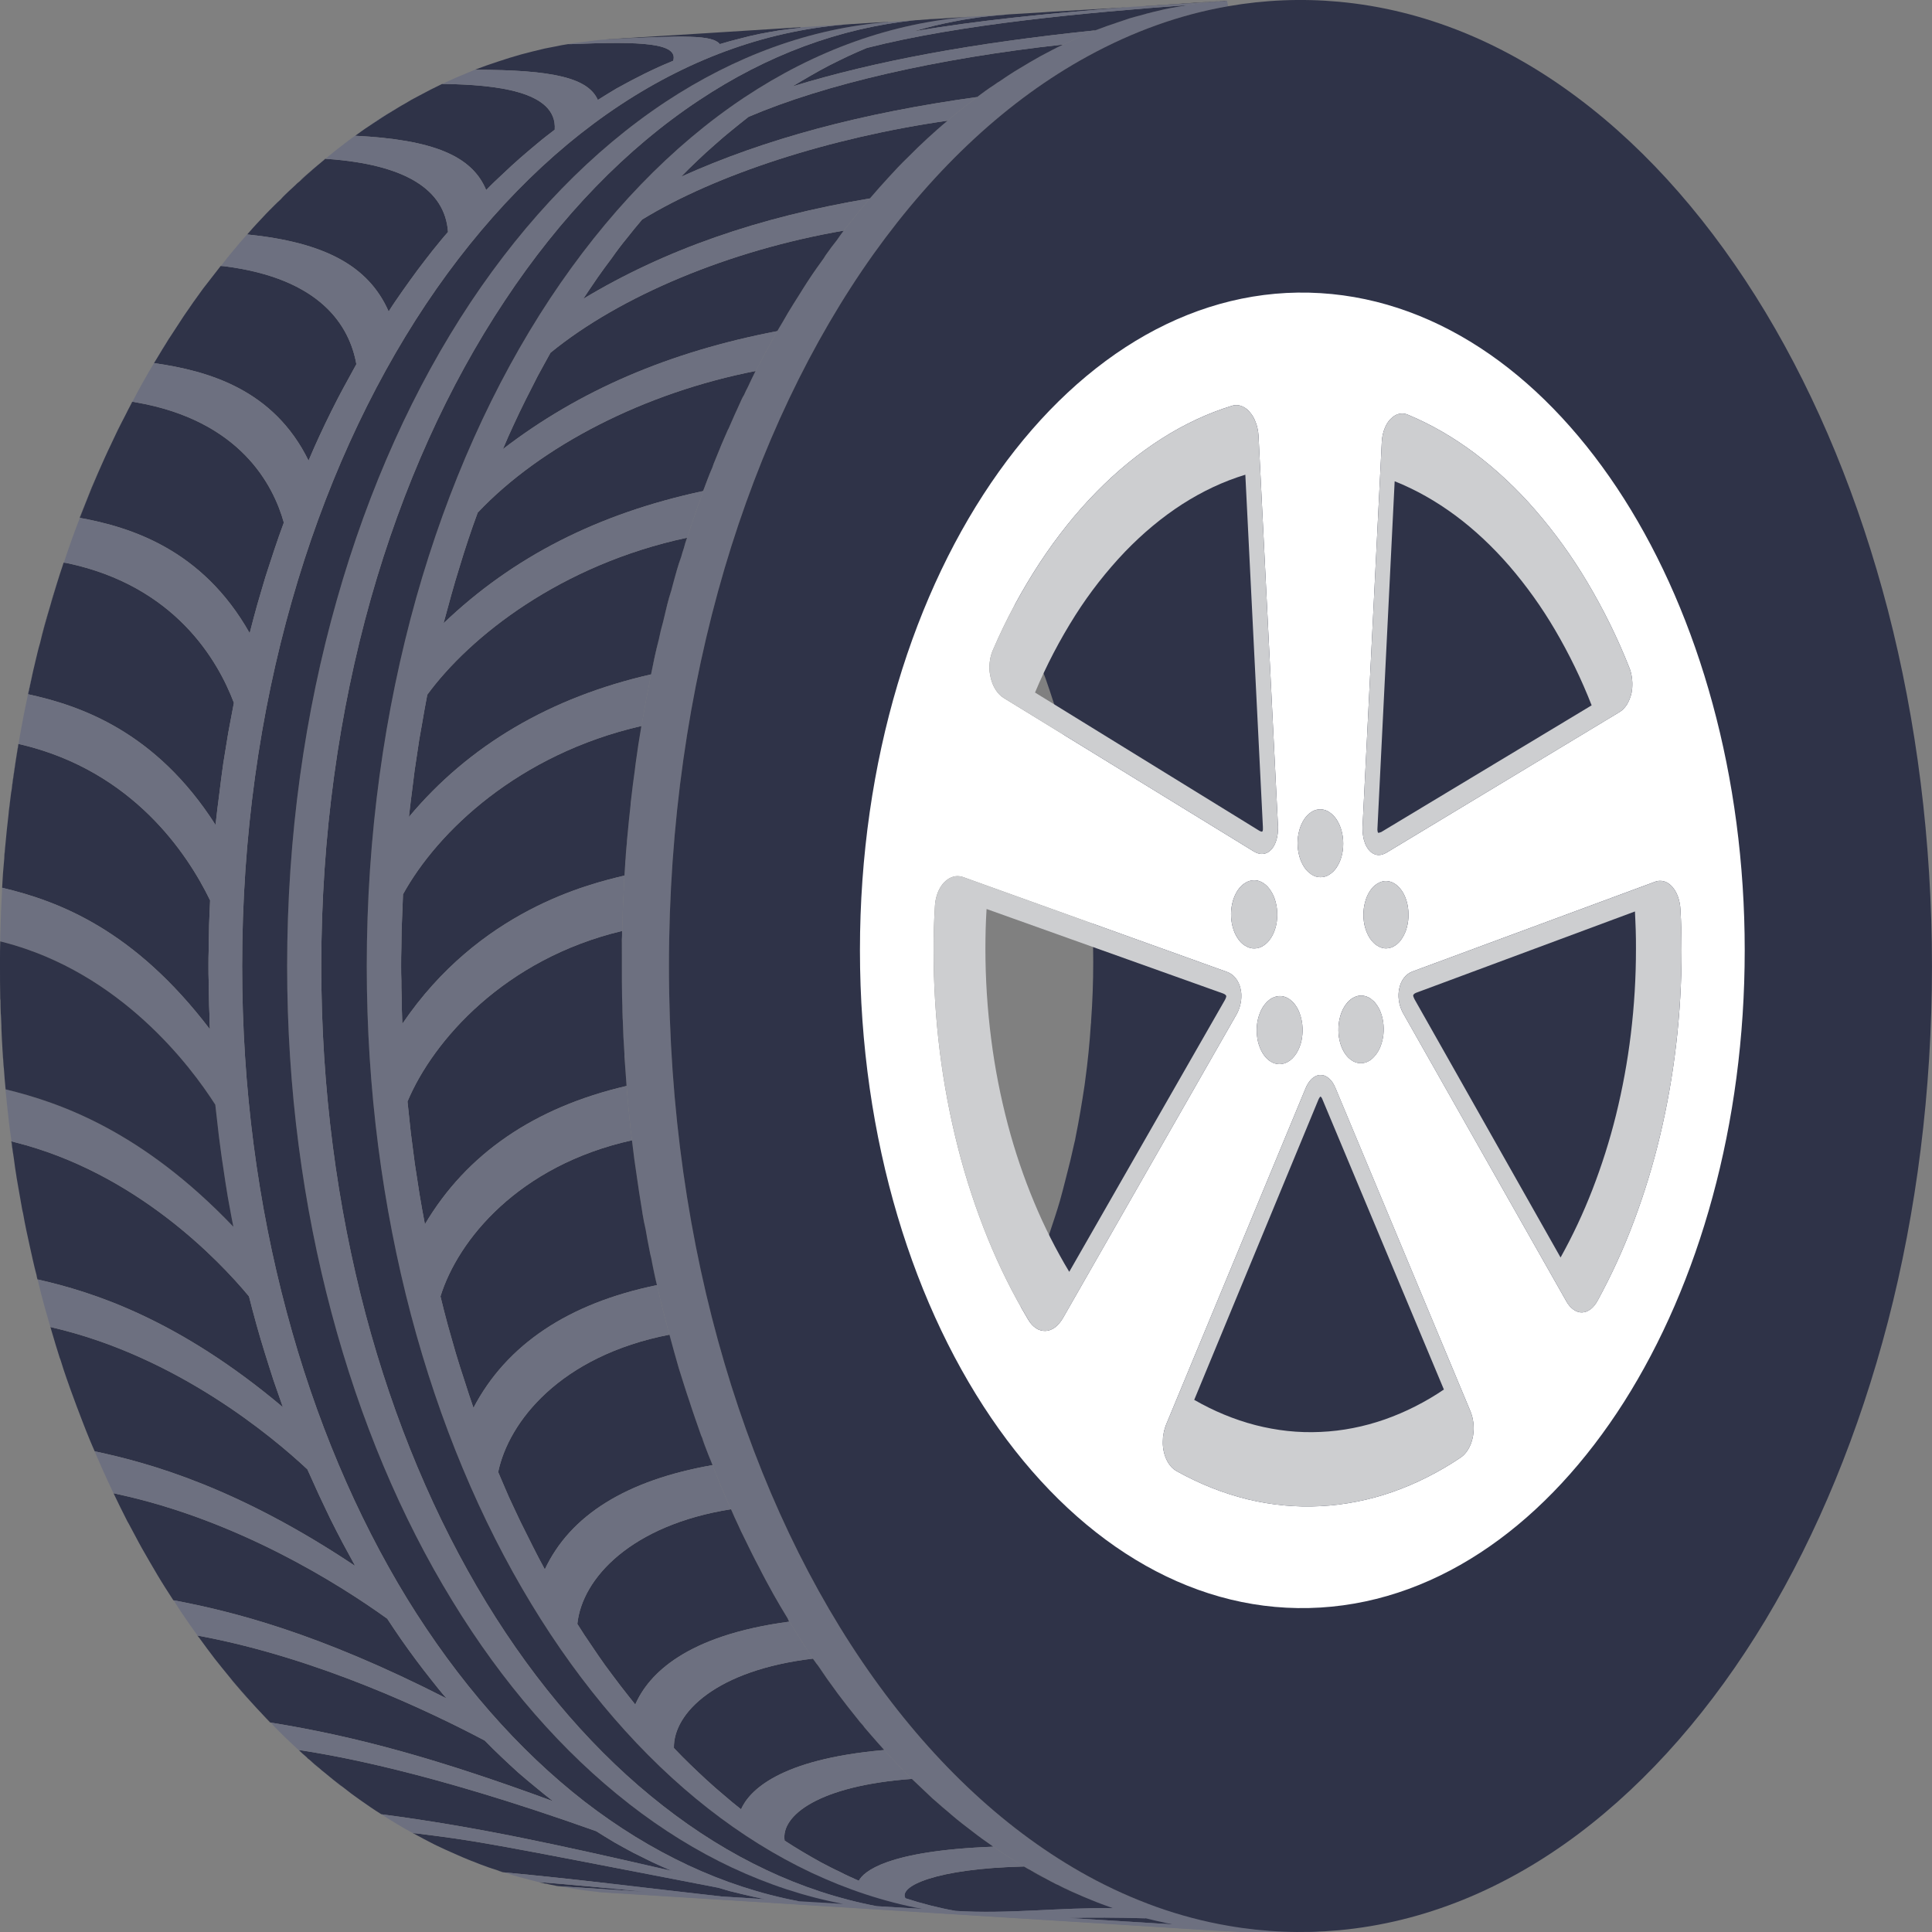 <svg width="48" height="48" viewBox="0 0 48 48" fill="none" xmlns="http://www.w3.org/2000/svg">
<rect x="0" y="0" width="48" height="48" fill="#808080" stroke="none"/>
<g clip-path="url(#clip0_645_15585)">
<path d="M32.044 48.079L14.867 47.005L15.939 46.218L29.038 47.337C30.688 47.473 33.811 47.781 33.102 47.921C32.393 48.062 32.093 48.087 32.044 48.079Z" fill="#6D7080"/>
<path d="M20.243 41.274C20.131 41.107 20.02 40.938 19.909 40.765C19.792 40.586 19.681 40.4 19.57 40.211C19.453 40.02 19.335 39.819 19.224 39.623C19.101 39.399 18.973 39.17 18.856 38.935C18.733 38.705 18.616 38.464 18.499 38.224C18.44 38.106 18.382 37.989 18.329 37.866C18.276 37.754 18.224 37.642 18.177 37.53L18.159 37.496C18.001 37.137 17.843 36.775 17.703 36.4C17.609 36.176 17.521 35.952 17.445 35.722C17.429 35.69 17.415 35.656 17.404 35.621C17.311 35.353 17.217 35.09 17.129 34.816C17.036 34.547 16.954 34.272 16.866 33.998C16.784 33.718 16.708 33.438 16.632 33.159C16.603 33.058 16.573 32.952 16.55 32.851C16.468 32.549 16.392 32.235 16.322 31.928C16.322 31.922 16.316 31.911 16.316 31.905C16.269 31.693 16.222 31.48 16.181 31.261C16.164 31.194 16.146 31.121 16.134 31.049C16.099 30.881 16.07 30.713 16.041 30.545C16.006 30.366 15.971 30.186 15.941 30.008C15.9 29.756 15.86 29.505 15.824 29.247C15.778 28.945 15.737 28.637 15.701 28.329L15.666 28.044C15.637 27.736 15.602 27.428 15.579 27.12C15.573 27.076 15.573 27.025 15.567 26.98C15.561 26.868 15.549 26.757 15.543 26.645C15.532 26.493 15.52 26.337 15.514 26.186C15.508 26.085 15.502 25.978 15.496 25.877C15.485 25.755 15.485 25.632 15.479 25.502C15.479 25.452 15.473 25.402 15.473 25.346C15.467 25.218 15.461 25.088 15.461 24.961C15.461 24.892 15.456 24.821 15.456 24.752C15.45 24.507 15.45 24.254 15.45 24.003V23.784C15.45 23.544 15.45 23.303 15.461 23.063C15.467 22.755 15.479 22.447 15.496 22.139C15.502 21.915 15.514 21.697 15.532 21.479C15.532 21.427 15.536 21.375 15.543 21.323C15.549 21.199 15.561 21.075 15.573 20.952C15.574 20.903 15.578 20.855 15.584 20.807C15.608 20.539 15.637 20.264 15.666 20.001C15.695 19.71 15.731 19.419 15.772 19.133C15.824 18.763 15.877 18.401 15.935 18.036C15.941 18.02 15.941 17.997 15.947 17.981C16.012 17.6 16.082 17.219 16.158 16.844C16.164 16.817 16.169 16.783 16.175 16.754C16.24 16.458 16.304 16.167 16.368 15.882C16.398 15.737 16.433 15.59 16.474 15.45C16.538 15.188 16.608 14.925 16.679 14.668L16.696 14.6C16.766 14.343 16.843 14.085 16.924 13.834C16.942 13.761 16.965 13.694 16.989 13.62C17.205 12.932 17.439 12.266 17.697 11.617C17.826 11.297 17.954 10.979 18.089 10.666C18.09 10.666 18.09 10.666 18.091 10.666C18.092 10.665 18.093 10.665 18.093 10.665C18.094 10.664 18.094 10.663 18.094 10.663C18.095 10.662 18.095 10.661 18.095 10.661C18.218 10.375 18.346 10.088 18.487 9.809C18.516 9.742 18.546 9.675 18.581 9.613C18.85 9.054 19.142 8.517 19.447 7.996C19.599 7.733 19.757 7.475 19.915 7.229C19.927 7.207 19.944 7.184 19.956 7.163C20.125 6.904 20.295 6.653 20.471 6.407C20.57 6.255 20.681 6.11 20.793 5.964C20.845 5.886 20.904 5.808 20.962 5.729C21.167 5.466 21.372 5.214 21.577 4.969C21.589 4.956 21.6 4.94 21.612 4.929C21.764 4.75 21.922 4.576 22.074 4.409C22.232 4.235 22.39 4.067 22.554 3.91C22.712 3.748 22.876 3.591 23.04 3.44C23.204 3.29 23.373 3.137 23.543 2.997C23.701 2.857 23.865 2.73 24.029 2.601C24.111 2.54 24.193 2.472 24.275 2.411C24.415 2.305 24.556 2.203 24.702 2.108C24.737 2.086 24.766 2.063 24.801 2.041C24.977 1.923 25.146 1.806 25.328 1.7C25.504 1.593 25.685 1.487 25.866 1.386C26.048 1.291 26.224 1.196 26.412 1.106H26.417C26.552 1.039 26.686 0.983 26.821 0.922C26.95 0.861 27.078 0.81 27.213 0.754C27.4 0.681 27.588 0.614 27.78 0.552C27.874 0.519 27.967 0.491 28.061 0.457C28.155 0.429 28.248 0.402 28.348 0.379C28.441 0.351 28.541 0.323 28.635 0.301C28.822 0.256 29.021 0.217 29.215 0.177C29.308 0.161 29.402 0.144 29.495 0.127H29.501C29.512 0.127 29.518 0.122 29.53 0.122C29.636 0.104 29.741 0.093 29.847 0.077C29.946 0.066 30.04 0.054 30.139 0.043C30.19 0.042 30.24 0.038 30.291 0.032C30.349 0.032 30.413 0.027 30.484 0.021L30.514 0.154C29.308 0.362 28.138 0.787 27.025 1.397C25.047 2.477 23.245 4.156 21.706 6.306C20.155 8.483 18.885 11.136 18.001 14.124C17.112 17.141 16.62 20.482 16.62 24.003C16.62 27.524 17.112 30.864 18.001 33.875C18.885 36.87 20.155 39.523 21.706 41.694C23.245 43.849 25.047 45.522 27.025 46.607C28.138 47.218 29.308 47.638 30.514 47.845L30.484 47.985C30.034 47.957 29.586 47.899 29.144 47.811H29.132C29.079 47.8 29.027 47.789 28.974 47.778C28.916 47.766 28.863 47.755 28.804 47.739C28.746 47.727 28.693 47.716 28.635 47.699C28.582 47.688 28.524 47.671 28.465 47.66C28.19 47.587 27.921 47.504 27.652 47.409C27.464 47.341 27.277 47.274 27.091 47.195C26.978 47.151 26.874 47.106 26.762 47.056C26.686 47.022 26.61 46.989 26.534 46.95C26.452 46.916 26.376 46.876 26.3 46.837C26.279 46.826 26.258 46.817 26.236 46.81C26.147 46.765 26.066 46.72 25.984 46.675C25.861 46.607 25.731 46.541 25.609 46.467C25.551 46.44 25.498 46.406 25.439 46.372C25.182 46.216 24.925 46.054 24.679 45.88C24.503 45.757 24.327 45.635 24.158 45.5C23.988 45.371 23.812 45.237 23.649 45.097C23.625 45.075 23.596 45.052 23.573 45.03C23.456 44.928 23.332 44.828 23.221 44.727C23.195 44.706 23.169 44.684 23.145 44.661C22.981 44.508 22.818 44.352 22.654 44.196C22.425 43.967 22.191 43.732 21.969 43.479C21.864 43.362 21.758 43.244 21.653 43.122C21.606 43.066 21.554 43.009 21.507 42.953C21.483 42.927 21.462 42.899 21.442 42.869C21.418 42.844 21.394 42.819 21.372 42.791C21.267 42.662 21.161 42.528 21.056 42.394C20.974 42.288 20.898 42.187 20.816 42.08C20.752 41.99 20.687 41.901 20.623 41.812C20.518 41.672 20.412 41.526 20.319 41.375C20.291 41.343 20.266 41.309 20.243 41.274" fill="#6D7080"/>
<path d="M24.831 34.178C24.766 34.06 24.707 33.937 24.643 33.819C24.72 33.685 24.802 33.562 24.878 33.428C24.907 33.372 24.93 33.316 24.96 33.26C25.123 32.947 25.287 32.628 25.434 32.292C25.492 32.163 25.545 32.029 25.598 31.9C25.709 31.631 25.826 31.363 25.925 31.089C25.984 30.931 26.031 30.77 26.084 30.613C26.17 30.355 26.259 30.092 26.335 29.829C26.387 29.645 26.435 29.454 26.482 29.27C26.558 28.984 26.628 28.693 26.692 28.397C26.705 28.351 26.715 28.304 26.722 28.257C26.809 27.831 26.879 27.406 26.945 26.97C26.95 26.925 26.956 26.885 26.962 26.841C27.025 26.382 27.072 25.917 27.102 25.447C27.107 25.421 27.109 25.395 27.108 25.368C27.143 24.887 27.161 24.394 27.161 23.902C27.161 23.409 27.143 22.918 27.108 22.436C27.108 22.403 27.102 22.363 27.102 22.33C27.067 21.86 27.02 21.389 26.962 20.93C26.956 20.914 26.956 20.891 26.95 20.875C26.885 20.421 26.809 19.973 26.722 19.531C26.716 19.508 26.71 19.481 26.704 19.452C26.61 19.005 26.506 18.557 26.382 18.127C26.382 18.121 26.376 18.115 26.376 18.109C26.253 17.678 26.118 17.259 25.972 16.844C25.949 16.783 25.925 16.727 25.902 16.665C25.785 16.342 25.656 16.022 25.521 15.714C25.48 15.619 25.439 15.524 25.398 15.429C25.235 15.07 25.066 14.724 24.884 14.388C24.878 14.383 24.878 14.376 24.872 14.37C24.796 14.23 24.714 14.108 24.638 13.974C24.068 15.075 23.609 16.225 23.268 17.41C22.695 19.391 22.379 21.585 22.379 23.886C22.379 26.191 22.695 28.385 23.268 30.366C23.666 31.755 24.199 33.03 24.831 34.178L24.831 34.178ZM46.906 15.165C47.613 17.903 47.999 20.88 47.999 24.003C47.999 27.12 47.613 30.104 46.906 32.834C46.191 35.582 45.156 38.096 43.862 40.25C42.551 42.428 40.977 44.241 39.204 45.572C37.408 46.916 35.4 47.761 33.258 47.957C32.343 48.04 31.419 48.003 30.514 47.845C29.308 47.638 28.138 47.218 27.025 46.608C25.047 45.522 23.245 43.849 21.706 41.694C20.155 39.523 18.885 36.87 18.001 33.875C17.112 30.865 16.62 27.524 16.62 24.003C16.62 20.482 17.112 17.142 18.001 14.125C18.885 11.136 20.155 8.483 21.706 6.306C23.245 4.156 25.047 2.477 27.025 1.397C28.138 0.788 29.308 0.362 30.514 0.155C31.419 -0.003 32.343 -0.041 33.258 0.043C35.4 0.239 37.408 1.084 39.204 2.433C40.977 3.76 42.551 5.579 43.862 7.755C45.156 9.905 46.191 12.417 46.906 15.165Z" fill="#2F3348"/>
<path d="M30.414 0.021H30.484C30.414 0.027 30.35 0.032 30.291 0.032C30.308 0.028 30.326 0.026 30.343 0.027C30.367 0.026 30.39 0.025 30.414 0.021" fill="#2F3348"/>
<path d="M30.291 0.032C30.241 0.039 30.19 0.042 30.139 0.043C30.086 0.049 30.034 0.054 29.987 0.054L29.717 0.066C29.904 0.054 30.098 0.043 30.291 0.032Z" fill="#2F3348"/>
<path d="M29.717 0.066L29.987 0.055C29.577 0.083 29.19 0.111 28.196 0.172C28.477 0.149 28.77 0.127 29.073 0.111C29.284 0.094 29.501 0.083 29.717 0.066Z" fill="#2F3348"/>
<path d="M28.975 47.779C29.027 47.79 29.079 47.801 29.131 47.812C29.021 47.79 28.916 47.767 28.804 47.74C28.863 47.756 28.916 47.767 28.975 47.779Z" fill="#2F3348"/>
<path d="M29.132 47.811L26.539 47.65C27.137 47.638 27.727 47.638 28.465 47.66C28.524 47.671 28.582 47.689 28.634 47.7C28.693 47.716 28.746 47.727 28.804 47.739C28.916 47.766 29.021 47.789 29.132 47.811" fill="#2F3348"/>
<path d="M26.159 0.289L29.073 0.111C28.77 0.128 28.477 0.149 28.196 0.172C28.149 0.172 28.102 0.178 28.049 0.178C28.032 0.183 28.015 0.184 27.997 0.184C27.529 0.212 26.931 0.245 26.159 0.289Z" fill="#6D7080"/>
<path d="M28.634 0.301C28.728 0.278 28.828 0.256 28.921 0.233C29.015 0.211 29.114 0.194 29.214 0.177C29.021 0.217 28.822 0.256 28.634 0.301Z" fill="#6D7080"/>
<path d="M28.348 0.379C28.248 0.402 28.155 0.429 28.061 0.458C28.155 0.429 28.254 0.402 28.348 0.379Z" fill="#6D7080"/>
<path d="M26.762 47.056C26.699 47.028 26.633 47 26.569 46.972C26.476 46.928 26.387 46.888 26.3 46.837C26.376 46.877 26.452 46.916 26.534 46.95C26.61 46.99 26.686 47.022 26.762 47.056" fill="#2F3348"/>
<path d="M25.984 46.676C26.066 46.721 26.148 46.765 26.236 46.81C26.148 46.765 26.066 46.726 25.984 46.676Z" fill="#2F3348"/>
<path d="M25.61 46.468C25.732 46.541 25.861 46.608 25.985 46.675C25.855 46.614 25.73 46.545 25.61 46.468Z" fill="#2F3348"/>
<path d="M24.796 2.042H24.802C24.767 2.063 24.737 2.086 24.702 2.108C24.732 2.086 24.767 2.063 24.796 2.042" fill="#6D7080"/>
<path d="M23.69 0.441L22.847 0.497C22.941 0.486 23.034 0.479 23.128 0.474C23.292 0.468 23.491 0.457 23.69 0.441Z" fill="#2F3348"/>
<path d="M23.221 44.727C23.333 44.828 23.456 44.928 23.573 45.03C23.456 44.935 23.338 44.833 23.221 44.727" fill="#2F3348"/>
<path d="M22.706 0.777C22.87 0.727 23.034 0.687 23.198 0.643C23.356 0.603 23.52 0.569 23.689 0.536C23.853 0.503 24.017 0.474 24.181 0.452C24.345 0.424 24.515 0.408 24.679 0.391C24.807 0.379 24.936 0.368 25.065 0.357C25.193 0.352 25.328 0.34 25.457 0.334C25.709 0.318 25.943 0.307 26.159 0.289C26.932 0.245 27.529 0.212 27.997 0.183C25.872 0.346 24.287 0.513 22.706 0.777Z" fill="#2F3348"/>
<path d="M22.496 47.162C22.32 46.866 23.245 46.425 25.439 46.373C25.498 46.407 25.551 46.441 25.609 46.468C25.729 46.545 25.855 46.614 25.984 46.676C26.066 46.726 26.148 46.765 26.236 46.81C26.258 46.818 26.279 46.827 26.3 46.837C26.387 46.888 26.476 46.927 26.569 46.972C26.633 47 26.699 47.028 26.763 47.056C26.874 47.106 26.979 47.151 27.091 47.196C27.277 47.275 27.464 47.341 27.652 47.409C26.346 47.386 25.047 47.56 23.742 47.476C23.637 47.459 23.532 47.436 23.426 47.414C23.327 47.392 23.221 47.364 23.116 47.341C23.011 47.314 22.911 47.286 22.806 47.257C22.706 47.224 22.601 47.196 22.496 47.162" fill="#2F3348"/>
<path d="M23.04 3.441C22.876 3.592 22.712 3.749 22.554 3.911C22.712 3.749 22.876 3.592 23.04 3.441Z" fill="#2F3348"/>
<path d="M21.337 46.726C21.179 46.659 21.021 46.586 20.869 46.507C20.711 46.435 20.553 46.351 20.401 46.272C20.248 46.188 20.096 46.1 19.944 46.01C19.792 45.921 19.64 45.825 19.494 45.73C19.394 45.108 20.342 44.364 22.654 44.196C22.818 44.353 22.982 44.509 23.145 44.661C23.169 44.685 23.195 44.707 23.221 44.728C23.338 44.834 23.456 44.936 23.573 45.031C23.596 45.053 23.625 45.075 23.649 45.097C23.812 45.237 23.988 45.372 24.158 45.501C24.328 45.635 24.503 45.758 24.679 45.881C22.016 45.982 21.454 46.507 21.337 46.726" fill="#2F3348"/>
<path d="M22.297 0.531C22.221 0.537 22.145 0.542 22.068 0.547C22.055 0.542 22.041 0.542 22.027 0.547L22.297 0.531Z" fill="#6D7080"/>
<path d="M21.507 42.953C21.553 43.009 21.606 43.066 21.653 43.122C21.606 43.066 21.553 43.009 21.507 42.953Z" fill="#6D7080"/>
<path d="M21.372 42.791C21.394 42.819 21.418 42.845 21.442 42.869C21.413 42.842 21.395 42.813 21.372 42.791Z" fill="#2F3348"/>
<path d="M20.623 41.812C20.687 41.902 20.752 41.99 20.816 42.08C20.646 41.85 20.477 41.615 20.319 41.375C20.412 41.527 20.518 41.672 20.623 41.812" fill="#2F3348"/>
<path d="M20.529 6.318C20.611 6.199 20.699 6.082 20.793 5.964C20.681 6.11 20.57 6.255 20.471 6.407C20.488 6.376 20.507 6.346 20.529 6.318" fill="#6D7080"/>
<path d="M19.687 2.147C19.839 2.058 19.991 1.963 20.143 1.879C20.295 1.79 20.448 1.706 20.6 1.627C20.758 1.548 20.91 1.471 21.068 1.397C21.22 1.325 21.378 1.257 21.536 1.191C23.859 0.597 27.008 0.312 29.496 0.127C29.402 0.144 29.308 0.161 29.214 0.177C29.115 0.194 29.015 0.211 28.922 0.233C28.828 0.256 28.728 0.278 28.635 0.301C28.541 0.323 28.442 0.351 28.348 0.379C28.254 0.402 28.155 0.429 28.061 0.457C27.967 0.491 27.873 0.519 27.78 0.552C27.588 0.614 27.401 0.682 27.213 0.754C24.146 1.073 21.753 1.515 19.687 2.147Z" fill="#2F3348"/>
<path d="M20.243 41.274C20.266 41.309 20.291 41.343 20.319 41.375C20.477 41.615 20.646 41.85 20.816 42.08C20.898 42.187 20.974 42.288 21.056 42.394C21.161 42.528 21.267 42.662 21.372 42.791C21.395 42.813 21.413 42.842 21.442 42.869C21.462 42.899 21.483 42.927 21.507 42.953C21.553 43.009 21.606 43.066 21.653 43.122C21.758 43.244 21.864 43.362 21.969 43.479C19.335 43.709 18.61 44.503 18.411 44.951C18.27 44.84 18.124 44.722 17.984 44.598C17.843 44.481 17.703 44.358 17.562 44.229C17.422 44.101 17.287 43.972 17.147 43.837C17.012 43.709 16.878 43.569 16.743 43.429C16.726 42.556 17.796 41.493 20.196 41.208C20.213 41.229 20.225 41.252 20.243 41.274" fill="#2F3348"/>
<path d="M20.108 6.928C20.225 6.749 20.348 6.58 20.471 6.407C20.295 6.653 20.126 6.905 19.956 7.163C20.009 7.084 20.055 7.006 20.108 6.928" fill="#6D7080"/>
<path d="M19.704 7.565C19.774 7.453 19.845 7.342 19.915 7.229C19.757 7.475 19.599 7.733 19.447 7.996C19.529 7.85 19.616 7.705 19.704 7.565" fill="#6D7080"/>
<path d="M18.856 38.935C18.973 39.17 19.101 39.4 19.224 39.624C19.335 39.82 19.453 40.021 19.57 40.211C19.581 40.238 19.595 40.265 19.61 40.29C17.036 40.631 16.111 41.599 15.783 42.349C15.66 42.193 15.532 42.035 15.409 41.874C15.286 41.711 15.163 41.549 15.04 41.381C14.923 41.219 14.806 41.045 14.689 40.871C14.572 40.704 14.455 40.525 14.344 40.346C14.461 39.21 15.684 37.889 18.159 37.497C18.165 37.508 18.171 37.52 18.177 37.531C18.224 37.648 18.276 37.755 18.329 37.867C18.382 37.99 18.44 38.107 18.499 38.225C18.616 38.465 18.733 38.706 18.856 38.935" fill="#2F3348"/>
<path d="M18.774 9.217C18.709 9.346 18.645 9.479 18.581 9.614C18.546 9.677 18.515 9.743 18.487 9.809C18.463 9.849 18.442 9.89 18.422 9.933C18.311 10.173 18.2 10.414 18.095 10.661L18.089 10.666C17.978 10.918 17.872 11.17 17.773 11.421C17.744 11.489 17.72 11.551 17.697 11.617C17.615 11.807 17.545 12.004 17.469 12.2C14.859 12.759 12.746 13.834 11.02 15.485L11.213 14.779C11.277 14.545 11.347 14.315 11.418 14.085C11.488 13.856 11.558 13.627 11.634 13.403C11.71 13.179 11.786 12.955 11.868 12.737C13.442 11.069 16.023 9.754 18.774 9.217Z" fill="#2F3348"/>
<path d="M18.423 9.932C18.442 9.89 18.463 9.849 18.487 9.809C18.347 10.088 18.218 10.375 18.095 10.661C18.2 10.413 18.312 10.173 18.423 9.932" fill="#6D7080"/>
<path d="M18.598 2.903C20.494 2.092 23.262 1.453 26.412 1.107C26.224 1.196 26.048 1.292 25.866 1.387C25.685 1.488 25.504 1.593 25.328 1.701C25.147 1.807 24.977 1.923 24.801 2.042H24.796C24.766 2.063 24.732 2.086 24.702 2.108C24.555 2.203 24.415 2.305 24.275 2.411C21.407 2.808 19.002 3.451 16.919 4.392C17.053 4.252 17.188 4.124 17.328 3.989C17.463 3.861 17.603 3.731 17.744 3.609C17.884 3.486 18.024 3.362 18.171 3.245C18.311 3.127 18.458 3.015 18.598 2.903" fill="#2F3348"/>
<path d="M18.177 37.531C18.224 37.642 18.276 37.755 18.329 37.867C18.276 37.755 18.224 37.648 18.177 37.531Z" fill="#2F3348"/>
<path d="M18.095 10.661C18.095 10.661 18.095 10.662 18.095 10.663C18.094 10.664 18.094 10.664 18.093 10.665C18.093 10.665 18.092 10.666 18.091 10.666C18.091 10.666 18.09 10.666 18.089 10.666L18.095 10.661Z" fill="#6D7080"/>
<path d="M18.089 10.666C17.954 10.98 17.826 11.298 17.697 11.617C17.72 11.55 17.744 11.488 17.773 11.422C17.873 11.17 17.978 10.918 18.089 10.666Z" fill="#6D7080"/>
<path d="M17.445 35.723C17.521 35.952 17.609 36.177 17.703 36.4C17.632 36.238 17.568 36.063 17.504 35.897C17.481 35.84 17.461 35.782 17.445 35.723" fill="#2F3348"/>
<path d="M17.071 13.359C17.042 13.447 17.012 13.532 16.989 13.621C16.965 13.695 16.942 13.761 16.924 13.835C16.884 13.946 16.848 14.064 16.813 14.181C16.772 14.315 16.737 14.461 16.696 14.601C16.69 14.624 16.685 14.646 16.679 14.668C16.644 14.785 16.608 14.903 16.579 15.021C16.544 15.166 16.509 15.306 16.474 15.451C16.433 15.591 16.398 15.737 16.369 15.883C16.298 16.168 16.234 16.459 16.175 16.755C13.671 17.327 11.646 18.518 10.159 20.298C10.189 20.041 10.218 19.783 10.253 19.526C10.282 19.268 10.317 19.017 10.358 18.764C10.393 18.507 10.434 18.256 10.481 18.009C10.522 17.757 10.569 17.512 10.616 17.259C11.675 15.815 13.928 14.03 17.071 13.359Z" fill="#2F3348"/>
<path d="M16.924 13.834C16.843 14.085 16.766 14.343 16.696 14.6C16.737 14.46 16.772 14.315 16.813 14.18C16.848 14.063 16.883 13.945 16.924 13.834" fill="#6D7080"/>
<path d="M16.579 15.02C16.608 14.903 16.643 14.785 16.678 14.668C16.608 14.925 16.538 15.188 16.474 15.451C16.509 15.305 16.544 15.165 16.579 15.02" fill="#6D7080"/>
<path d="M16.369 15.882C16.304 16.168 16.24 16.459 16.175 16.755C16.234 16.458 16.298 16.167 16.369 15.882Z" fill="#6D7080"/>
<path d="M16.287 31.783C16.252 31.609 16.211 31.435 16.181 31.261C16.222 31.48 16.269 31.693 16.316 31.905C16.304 31.866 16.298 31.821 16.287 31.783" fill="#2F3348"/>
<path d="M16.041 30.546C16.07 30.714 16.099 30.882 16.134 31.049C16.146 31.122 16.163 31.195 16.181 31.262C16.21 31.436 16.251 31.609 16.286 31.783C16.298 31.821 16.304 31.866 16.316 31.906C16.316 31.911 16.321 31.923 16.321 31.929C14.115 32.381 12.582 33.412 11.763 34.978C11.687 34.755 11.611 34.531 11.54 34.302C11.464 34.078 11.394 33.848 11.324 33.618C11.259 33.383 11.189 33.154 11.125 32.919C11.06 32.684 11.002 32.449 10.943 32.209C11.376 30.809 12.88 28.956 15.701 28.33C15.736 28.637 15.777 28.946 15.824 29.247C15.859 29.506 15.9 29.757 15.941 30.009C15.947 30.059 15.959 30.104 15.964 30.155C15.988 30.289 16.011 30.417 16.041 30.546" fill="#2F3348"/>
<path d="M15.941 30.009C15.97 30.187 16.006 30.367 16.041 30.546C16.012 30.417 15.988 30.289 15.965 30.155C15.959 30.104 15.947 30.06 15.941 30.009Z" fill="#6D7080"/>
<path d="M15.953 5.455C17.779 4.336 20.617 3.417 23.543 2.998C23.374 3.137 23.204 3.29 23.04 3.44C22.876 3.591 22.712 3.749 22.554 3.91C22.39 4.067 22.232 4.235 22.074 4.409C21.922 4.576 21.764 4.75 21.612 4.93C18.844 5.394 16.515 6.205 14.49 7.425C14.607 7.247 14.724 7.078 14.841 6.905C14.958 6.737 15.081 6.569 15.204 6.407C15.321 6.239 15.444 6.076 15.573 5.92C15.695 5.763 15.824 5.606 15.953 5.455" fill="#2F3348"/>
<path d="M15.795 18.949C15.836 18.642 15.883 18.339 15.935 18.037C15.877 18.401 15.824 18.764 15.771 19.134C15.777 19.073 15.789 19.011 15.795 18.949" fill="#6D7080"/>
<path d="M15.678 19.873C15.707 19.621 15.736 19.375 15.771 19.134C15.731 19.42 15.695 19.711 15.666 20.001C15.667 19.958 15.671 19.915 15.678 19.872" fill="#6D7080"/>
<path d="M15.549 21.221C15.555 21.132 15.561 21.042 15.573 20.953C15.561 21.076 15.549 21.199 15.543 21.323C15.543 21.289 15.549 21.255 15.549 21.221" fill="#2F3348"/>
<path d="M15.543 26.645C15.532 26.517 15.526 26.382 15.514 26.247V26.186C15.52 26.337 15.532 26.494 15.543 26.645Z" fill="#6D7080"/>
<path d="M15.479 25.503C15.485 25.632 15.485 25.756 15.496 25.878C15.485 25.756 15.485 25.632 15.479 25.503Z" fill="#2F3348"/>
<path d="M15.462 24.961C15.462 25.089 15.467 25.218 15.473 25.346C15.468 25.313 15.466 25.28 15.467 25.246C15.461 25.151 15.461 25.056 15.461 24.961" fill="#2F3348"/>
<path d="M10.422 29.666C10.382 29.415 10.347 29.163 10.306 28.911C10.27 28.654 10.241 28.396 10.206 28.139C10.177 27.882 10.153 27.625 10.124 27.367C10.762 25.845 12.541 23.824 15.455 23.129C15.455 23.203 15.455 23.275 15.45 23.348V24.003C15.45 24.254 15.45 24.507 15.455 24.753C15.455 24.821 15.461 24.893 15.461 24.961C15.461 25.056 15.461 25.151 15.467 25.246C15.466 25.28 15.468 25.313 15.473 25.346C15.473 25.402 15.479 25.453 15.479 25.503C15.485 25.632 15.485 25.755 15.496 25.877C15.502 25.978 15.508 26.086 15.514 26.186V26.247C15.526 26.382 15.531 26.516 15.543 26.645C15.549 26.757 15.561 26.868 15.567 26.98C13.278 27.512 11.593 28.665 10.557 30.416C10.51 30.17 10.463 29.919 10.422 29.666Z" fill="#2F3348"/>
<path d="M20.793 5.965C20.699 6.083 20.611 6.2 20.529 6.318C20.508 6.347 20.488 6.377 20.471 6.408C20.348 6.581 20.225 6.749 20.108 6.928C20.055 7.005 20.009 7.084 19.956 7.163C19.944 7.185 19.927 7.208 19.915 7.23C19.845 7.342 19.774 7.454 19.704 7.565C19.616 7.705 19.529 7.851 19.447 7.997C19.4 8.075 19.359 8.148 19.312 8.227C16.626 8.742 14.396 9.698 12.494 11.158C12.582 10.946 12.676 10.739 12.769 10.538C12.863 10.331 12.963 10.128 13.062 9.928C13.162 9.732 13.261 9.536 13.361 9.339C13.466 9.144 13.571 8.954 13.677 8.764C15.403 7.353 18.13 6.216 20.962 5.73C20.904 5.809 20.845 5.886 20.793 5.965Z" fill="#2F3348"/>
<path d="M15.245 0.967C16.796 0.872 18.347 0.775 19.898 0.676C19.891 0.683 19.883 0.688 19.874 0.693C19.704 0.709 19.541 0.732 19.371 0.754C19.201 0.782 19.037 0.811 18.873 0.843C18.704 0.877 18.54 0.916 18.376 0.961C18.212 1.001 18.048 1.046 17.884 1.096C17.703 0.872 17.053 0.872 15.04 0.983C15.063 0.979 15.087 0.977 15.111 0.978C15.134 0.973 15.157 0.971 15.181 0.972C15.204 0.972 15.228 0.967 15.245 0.967" fill="#2F3348"/>
<path d="M17.703 36.4C15.567 36.775 14.168 37.642 13.536 38.991C13.431 38.801 13.331 38.605 13.232 38.41C13.132 38.212 13.033 38.012 12.933 37.811C12.84 37.609 12.74 37.407 12.646 37.201C12.559 36.993 12.465 36.786 12.377 36.573C12.635 35.331 13.905 33.691 16.632 33.159C16.708 33.439 16.784 33.719 16.866 33.999C16.954 34.273 17.036 34.547 17.129 34.816C17.217 35.091 17.311 35.353 17.404 35.622C17.415 35.656 17.429 35.69 17.445 35.722C17.461 35.782 17.481 35.84 17.504 35.897C17.568 36.063 17.633 36.237 17.703 36.4" fill="#2F3348"/>
<path d="M13.928 46.866H13.887C13.841 46.86 13.796 46.851 13.753 46.837C13.81 46.85 13.869 46.86 13.928 46.866Z" fill="#2F3348"/>
<path d="M13.811 1.152C13.752 1.163 13.694 1.174 13.636 1.186C13.694 1.174 13.752 1.163 13.811 1.152Z" fill="#6D7080"/>
<path d="M13.39 46.76C14.168 46.821 15.063 46.905 16.011 47C15.385 46.961 14.56 46.905 13.928 46.866C13.869 46.859 13.81 46.85 13.752 46.838C13.705 46.831 13.658 46.822 13.612 46.81C13.536 46.793 13.46 46.776 13.39 46.76" fill="#2F3348"/>
<path d="M14.853 2.483C14.613 1.941 13.758 1.733 11.798 1.733C11.985 1.661 12.178 1.593 12.366 1.532C12.559 1.466 12.752 1.408 12.945 1.353C13.138 1.303 13.331 1.252 13.524 1.208C13.559 1.202 13.6 1.191 13.636 1.186C13.694 1.173 13.753 1.163 13.811 1.152C13.911 1.129 14.01 1.112 14.115 1.096H14.191C15.941 1.023 16.86 1.068 16.726 1.51C16.567 1.577 16.404 1.644 16.252 1.717C16.088 1.795 15.935 1.867 15.777 1.952C15.619 2.03 15.467 2.12 15.309 2.203C15.157 2.293 15.005 2.388 14.853 2.483" fill="#2F3348"/>
<path d="M13.39 46.76C13.46 46.776 13.536 46.793 13.612 46.81C13.565 46.803 13.518 46.794 13.472 46.782C13.444 46.777 13.416 46.77 13.39 46.76Z" fill="#2F3348"/>
<path d="M12.524 46.52H12.5C12.442 46.502 12.389 46.48 12.33 46.458C12.393 46.483 12.458 46.504 12.524 46.52Z" fill="#2F3348"/>
<path d="M12.079 4.722C11.728 3.871 10.756 3.469 8.825 3.373C8.942 3.29 9.053 3.206 9.17 3.132C9.229 3.088 9.293 3.05 9.352 3.01C9.527 2.892 9.709 2.78 9.89 2.674C9.954 2.635 10.019 2.596 10.083 2.562C10.177 2.506 10.27 2.45 10.37 2.4C10.393 2.388 10.411 2.377 10.434 2.366C10.616 2.266 10.797 2.176 10.984 2.086H11.06C12.26 2.108 13.852 2.248 13.782 3.222C13.636 3.334 13.489 3.446 13.343 3.57C13.202 3.687 13.056 3.81 12.916 3.933C12.775 4.056 12.635 4.185 12.494 4.32C12.354 4.449 12.213 4.582 12.079 4.722" fill="#2F3348"/>
<path d="M15.514 21.754C14.625 21.966 11.909 22.615 9.996 25.437C9.99 25.319 9.99 25.201 9.984 25.083C9.984 24.961 9.978 24.843 9.978 24.726C9.972 24.603 9.972 24.485 9.972 24.362C9.966 24.244 9.966 24.121 9.966 24.004C9.966 23.853 9.966 23.701 9.972 23.55C9.972 23.404 9.978 23.254 9.978 23.108C9.984 22.957 9.99 22.811 9.996 22.66C10.001 22.515 10.007 22.364 10.013 22.218C10.873 20.656 12.886 18.737 15.935 18.037C15.883 18.339 15.836 18.642 15.795 18.949C15.789 19.012 15.777 19.073 15.772 19.134C15.737 19.375 15.707 19.621 15.678 19.873C15.671 19.916 15.667 19.959 15.666 20.002C15.637 20.265 15.608 20.54 15.584 20.808C15.578 20.856 15.574 20.904 15.573 20.953C15.561 21.043 15.555 21.132 15.549 21.222C15.549 21.255 15.543 21.29 15.543 21.323C15.536 21.375 15.533 21.427 15.532 21.48C15.526 21.569 15.52 21.659 15.514 21.754" fill="#2F3348"/>
<path d="M10.352 45.551C11.903 45.747 11.903 45.747 17.843 46.9C17.937 46.927 18.036 46.956 18.13 46.984C18.23 47.006 18.329 47.034 18.423 47.056C18.522 47.079 18.622 47.101 18.715 47.124C18.815 47.146 18.914 47.168 19.014 47.185L17.925 47.117C16.123 46.916 14.332 46.686 12.524 46.519C12.458 46.503 12.393 46.483 12.331 46.457C12.196 46.418 12.061 46.367 11.927 46.317C11.739 46.245 11.552 46.171 11.365 46.087C11.172 46.005 10.99 45.92 10.803 45.831C10.616 45.735 10.434 45.64 10.253 45.54C10.286 45.546 10.319 45.55 10.352 45.551" fill="#2F3348"/>
<path d="M10.37 2.4C10.271 2.45 10.177 2.506 10.083 2.562C10.175 2.503 10.271 2.449 10.37 2.4Z" fill="#2F3348"/>
<path d="M19.494 45.73C19.64 45.825 19.792 45.92 19.944 46.01C20.096 46.099 20.248 46.188 20.401 46.272C20.553 46.351 20.711 46.435 20.869 46.507C21.021 46.586 21.179 46.659 21.337 46.726C21.454 46.507 22.016 45.981 24.679 45.88C24.924 46.054 25.182 46.216 25.439 46.372C23.245 46.424 22.32 46.865 22.496 47.162C22.601 47.196 22.706 47.224 22.806 47.257C22.911 47.285 23.011 47.314 23.116 47.341C23.221 47.364 23.327 47.392 23.426 47.414C23.532 47.436 23.637 47.459 23.742 47.475C25.047 47.559 26.346 47.386 27.651 47.409C27.92 47.504 28.19 47.587 28.465 47.66C27.727 47.638 27.138 47.638 26.54 47.65L29.132 47.811H29.143C29.585 47.9 30.033 47.958 30.484 47.985L22.894 47.51L22.899 47.425C21.015 47.067 19.23 46.211 17.598 44.935C15.947 43.642 14.455 41.918 13.203 39.853C11.938 37.771 10.92 35.347 10.212 32.673C9.504 29.986 9.112 27.065 9.112 24.003C9.112 20.756 9.551 17.667 10.341 14.852C11.131 12.054 12.266 9.536 13.665 7.419C15.052 5.326 16.685 3.625 18.493 2.422C20.254 1.252 22.162 0.558 24.158 0.412C24.188 0.412 24.216 0.407 24.245 0.407L25.065 0.357C24.936 0.368 24.807 0.379 24.679 0.391C24.515 0.407 24.345 0.424 24.181 0.452C24.017 0.474 23.854 0.502 23.69 0.536C23.52 0.569 23.356 0.603 23.198 0.642C23.034 0.687 22.87 0.726 22.706 0.777C24.287 0.513 25.872 0.346 27.997 0.183C28.015 0.184 28.032 0.182 28.049 0.177C28.102 0.177 28.149 0.172 28.196 0.172C29.19 0.111 29.577 0.082 29.987 0.054C30.038 0.053 30.088 0.049 30.139 0.043C30.04 0.054 29.946 0.066 29.846 0.077C29.741 0.093 29.636 0.104 29.529 0.122C29.518 0.122 29.512 0.127 29.501 0.127H29.496C27.008 0.312 23.859 0.597 21.536 1.191C21.378 1.258 21.22 1.325 21.068 1.397C20.91 1.471 20.758 1.549 20.6 1.627C20.448 1.706 20.295 1.79 20.143 1.878C19.991 1.963 19.839 2.058 19.687 2.147C21.753 1.516 24.146 1.073 27.212 0.754C27.078 0.81 26.95 0.861 26.821 0.922C26.686 0.983 26.552 1.039 26.417 1.106H26.411C23.262 1.453 20.494 2.091 18.598 2.902C18.458 3.015 18.311 3.127 18.171 3.245C18.025 3.362 17.884 3.485 17.744 3.609C17.603 3.731 17.463 3.86 17.328 3.989C17.188 4.124 17.053 4.252 16.919 4.392C19.002 3.451 21.407 2.808 24.275 2.411C24.193 2.472 24.111 2.54 24.029 2.601C23.865 2.73 23.701 2.858 23.543 2.998C20.617 3.417 17.779 4.336 15.953 5.455C15.824 5.606 15.696 5.763 15.573 5.92C15.444 6.076 15.321 6.238 15.204 6.407C15.081 6.569 14.958 6.737 14.841 6.905C14.724 7.078 14.607 7.247 14.49 7.425C16.515 6.205 18.844 5.394 21.612 4.93C21.6 4.94 21.589 4.956 21.577 4.969C21.372 5.214 21.167 5.466 20.962 5.729C18.13 6.216 15.403 7.353 13.677 8.763C13.571 8.953 13.466 9.143 13.361 9.339C13.261 9.536 13.162 9.732 13.062 9.927C12.963 10.128 12.863 10.33 12.77 10.537C12.676 10.738 12.582 10.946 12.494 11.158C14.396 9.697 16.626 8.741 19.312 8.226C19.359 8.148 19.4 8.074 19.447 7.997C19.142 8.517 18.85 9.054 18.581 9.614C18.645 9.479 18.709 9.345 18.774 9.217C16.023 9.753 13.443 11.068 11.868 12.736C11.786 12.955 11.71 13.179 11.634 13.403C11.558 13.626 11.488 13.856 11.418 14.085C11.347 14.315 11.277 14.544 11.213 14.779L11.02 15.485C12.746 13.834 14.859 12.759 17.469 12.2C17.545 12.004 17.615 11.807 17.697 11.617C17.439 12.266 17.205 12.932 16.989 13.621C17.012 13.531 17.041 13.447 17.071 13.358C13.928 14.029 11.675 15.815 10.616 17.259C10.569 17.511 10.522 17.757 10.481 18.009C10.434 18.255 10.393 18.507 10.358 18.764C10.317 19.016 10.282 19.268 10.253 19.526C10.218 19.783 10.189 20.041 10.159 20.298C11.646 18.518 13.671 17.326 16.175 16.755C16.169 16.783 16.164 16.817 16.158 16.845C16.082 17.22 16.012 17.601 15.947 17.981C15.941 17.997 15.941 18.02 15.935 18.037C12.886 18.736 10.873 20.656 10.013 22.218C10.007 22.363 10.001 22.514 9.995 22.66C9.99 22.811 9.984 22.957 9.978 23.108C9.978 23.253 9.972 23.404 9.972 23.549C9.966 23.702 9.966 23.852 9.966 24.003C9.966 24.121 9.966 24.243 9.972 24.362C9.972 24.484 9.972 24.602 9.978 24.726C9.978 24.843 9.984 24.961 9.984 25.083C9.99 25.201 9.99 25.318 9.995 25.436C11.909 22.615 14.624 21.966 15.514 21.753C15.52 21.658 15.526 21.569 15.532 21.479C15.514 21.698 15.502 21.915 15.496 22.14C15.479 22.448 15.467 22.755 15.461 23.063C15.45 23.304 15.45 23.544 15.45 23.785V23.349C15.456 23.275 15.456 23.203 15.456 23.13C12.541 23.824 10.762 25.845 10.124 27.367C10.153 27.625 10.177 27.881 10.206 28.14C10.241 28.396 10.271 28.654 10.306 28.911C10.347 29.163 10.382 29.416 10.423 29.667C10.464 29.919 10.51 30.171 10.557 30.417C11.593 28.666 13.278 27.512 15.567 26.981C15.572 27.026 15.572 27.076 15.578 27.121C15.602 27.428 15.637 27.736 15.666 28.044L15.701 28.33C12.88 28.956 11.377 30.809 10.944 32.208C11.002 32.448 11.06 32.684 11.125 32.919C11.189 33.154 11.259 33.383 11.324 33.618C11.394 33.848 11.464 34.078 11.54 34.301C11.611 34.531 11.687 34.754 11.763 34.978C12.582 33.412 14.115 32.381 16.322 31.928C16.392 32.236 16.468 32.549 16.55 32.852C16.573 32.953 16.603 33.058 16.632 33.159C13.905 33.691 12.635 35.331 12.377 36.573C12.465 36.786 12.559 36.993 12.647 37.2C12.74 37.407 12.84 37.609 12.933 37.81C13.033 38.011 13.132 38.212 13.232 38.409C13.331 38.605 13.431 38.801 13.536 38.991C14.168 37.642 15.567 36.775 17.703 36.4C17.843 36.775 18.001 37.138 18.159 37.496C15.684 37.889 14.461 39.21 14.344 40.345C14.455 40.524 14.572 40.703 14.689 40.871C14.806 41.045 14.923 41.218 15.04 41.38C15.163 41.549 15.286 41.71 15.409 41.873C15.532 42.035 15.66 42.193 15.783 42.349C16.111 41.599 17.036 40.631 19.611 40.289C19.595 40.264 19.581 40.238 19.57 40.211C19.681 40.401 19.792 40.586 19.909 40.765C20.02 40.939 20.132 41.107 20.243 41.275C20.225 41.253 20.213 41.23 20.196 41.208C17.797 41.493 16.726 42.557 16.743 43.429C16.878 43.569 17.012 43.709 17.147 43.838C17.287 43.972 17.422 44.101 17.562 44.229C17.703 44.358 17.843 44.482 17.984 44.599C18.124 44.722 18.27 44.84 18.411 44.952C18.61 44.504 19.336 43.709 21.969 43.479C22.192 43.732 22.426 43.967 22.654 44.197C20.342 44.364 19.394 45.108 19.494 45.73" fill="#6D7080"/>
<path d="M9.89 2.673C9.709 2.78 9.527 2.892 9.352 3.01C9.293 3.049 9.229 3.087 9.17 3.132C9.235 3.082 9.305 3.032 9.375 2.987C9.545 2.875 9.715 2.775 9.89 2.673Z" fill="#6D7080"/>
<path d="M9.656 7.739C9.159 6.608 8.07 6.021 6.145 5.825C6.157 5.807 6.17 5.79 6.186 5.774C6.32 5.618 6.467 5.466 6.607 5.315C6.63 5.288 6.66 5.265 6.683 5.237C6.777 5.141 6.87 5.046 6.97 4.957C7.087 4.829 7.21 4.717 7.333 4.605C7.367 4.568 7.404 4.535 7.444 4.505C7.643 4.32 7.842 4.146 8.047 3.977C8.059 3.965 8.073 3.954 8.088 3.945C8.111 3.949 8.134 3.951 8.158 3.95C10.054 4.09 11.055 4.7 11.131 5.764C10.996 5.914 10.873 6.071 10.744 6.228C10.616 6.39 10.493 6.553 10.37 6.715C10.247 6.883 10.124 7.051 10.007 7.218C9.89 7.387 9.767 7.56 9.656 7.739" fill="#2F3348"/>
<path d="M17.598 44.935C19.23 46.211 21.015 47.067 22.9 47.425L21.782 47.358C19.897 47 18.107 46.144 16.474 44.867C14.824 43.581 13.331 41.862 12.079 39.808C10.815 37.731 9.791 35.314 9.083 32.65C8.375 29.969 7.982 27.053 7.982 24.003C7.982 20.767 8.421 17.684 9.211 14.88C10.001 12.087 11.137 9.58 12.541 7.47C13.922 5.383 15.561 3.686 17.369 2.489C19.043 1.375 20.857 0.692 22.747 0.502C22.783 0.502 22.818 0.497 22.847 0.497L23.69 0.441C23.848 0.434 24.011 0.423 24.158 0.412C22.162 0.558 20.254 1.252 18.493 2.421C16.684 3.625 15.052 5.326 13.665 7.419C12.266 9.536 11.131 12.054 10.341 14.852C9.551 17.667 9.112 20.756 9.112 24.003C9.112 27.064 9.504 29.985 10.212 32.672C10.92 35.347 11.938 37.77 13.203 39.853C14.455 41.918 15.947 43.642 17.598 44.935" fill="#2F3348"/>
<path d="M16.532 2.533C18.253 1.398 20.12 0.703 22.069 0.547C22.145 0.542 22.221 0.537 22.297 0.531L22.747 0.502C20.857 0.693 19.043 1.376 17.369 2.49C15.561 3.687 13.922 5.383 12.541 7.47C11.137 9.581 10.001 12.087 9.211 14.88C8.421 17.684 7.982 20.768 7.982 24.003C7.982 27.053 8.374 29.969 9.083 32.65C9.791 35.314 10.815 37.732 12.079 39.809C13.331 41.862 14.824 43.581 16.474 44.868C18.107 46.145 19.897 47 21.782 47.359L22.899 47.426L22.894 47.51L19.833 47.319L19.839 47.235L20.945 47.302C19.061 46.945 17.27 46.093 15.637 44.823C13.981 43.536 12.489 41.823 11.236 39.769C9.966 37.698 8.948 35.286 8.24 32.628C7.526 29.958 7.134 27.048 7.134 24.003C7.134 20.774 7.573 17.702 8.369 14.903C9.159 12.116 10.294 9.613 11.693 7.51C13.085 5.421 14.724 3.732 16.532 2.533" fill="#6D7080"/>
<path d="M8.854 9.048C8.749 9.238 8.644 9.429 8.538 9.625C8.433 9.815 8.333 10.016 8.234 10.212C8.135 10.413 8.035 10.616 7.941 10.822C7.848 11.024 7.754 11.231 7.666 11.444C6.794 9.664 5.156 9.211 3.827 9.021C3.851 8.987 3.868 8.947 3.892 8.914C3.985 8.757 4.079 8.601 4.173 8.454C4.19 8.427 4.202 8.404 4.219 8.383C4.331 8.208 4.448 8.029 4.559 7.862C4.717 7.627 4.881 7.398 5.044 7.173C5.191 6.983 5.337 6.793 5.483 6.608H5.489C5.513 6.608 5.536 6.613 5.565 6.613C7.976 6.915 8.685 8.103 8.854 9.048Z" fill="#2F3348"/>
<path d="M8.509 44.392C8.478 44.374 8.449 44.353 8.421 44.331C8.304 44.236 8.187 44.147 8.07 44.046C8.216 44.169 8.357 44.281 8.509 44.392Z" fill="#2F3348"/>
<path d="M8.088 3.944C8.073 3.954 8.059 3.965 8.047 3.978C8.057 3.965 8.069 3.954 8.082 3.944H8.088Z" fill="#2F3348"/>
<path d="M8.046 3.978C7.842 4.146 7.643 4.319 7.444 4.504C7.486 4.459 7.531 4.416 7.578 4.375C7.73 4.241 7.888 4.106 8.046 3.978" fill="#2F3348"/>
<path d="M7.69 43.721C7.766 43.788 7.842 43.854 7.918 43.917H7.912C7.836 43.854 7.76 43.788 7.69 43.721" fill="#2F3348"/>
<path d="M7.918 43.917C7.842 43.855 7.766 43.788 7.69 43.721C7.66 43.703 7.635 43.68 7.614 43.653C7.548 43.598 7.486 43.54 7.426 43.48C7.455 43.486 7.485 43.49 7.514 43.491C8.269 43.614 10.569 43.983 14.812 45.495C14.964 45.59 15.116 45.685 15.268 45.775C15.426 45.864 15.579 45.948 15.736 46.032C15.895 46.111 16.052 46.188 16.21 46.267C16.369 46.34 16.526 46.412 16.684 46.48C13.916 45.847 11.909 45.394 9.475 45.075C9.293 44.963 9.118 44.84 8.942 44.717C8.796 44.616 8.655 44.509 8.509 44.392C8.357 44.28 8.216 44.168 8.07 44.045C8.016 44.005 7.966 43.962 7.918 43.916" fill="#2F3348"/>
<path d="M7.426 43.48C7.485 43.542 7.549 43.598 7.614 43.654C7.546 43.599 7.482 43.541 7.421 43.48H7.426Z" fill="#2F3348"/>
<path d="M7.333 4.605C7.21 4.716 7.087 4.829 6.97 4.957C7.006 4.914 7.045 4.873 7.087 4.834C7.169 4.756 7.251 4.677 7.333 4.605" fill="#2F3348"/>
<path d="M15.637 44.823C17.27 46.093 19.061 46.944 20.945 47.302L19.839 47.235C17.954 46.877 16.164 46.026 14.525 44.761C12.869 43.474 11.377 41.767 10.118 39.724C8.854 37.659 7.83 35.252 7.122 32.599C6.408 29.935 6.016 27.037 6.016 24.003C6.016 20.785 6.455 17.718 7.251 14.93C8.041 12.155 9.182 9.658 10.581 7.559C11.968 5.483 13.612 3.792 15.42 2.601C17.205 1.426 19.142 0.732 21.161 0.597H21.191C21.442 0.581 21.753 0.558 22.027 0.547C22.034 0.544 22.041 0.543 22.048 0.543C22.055 0.543 22.062 0.544 22.069 0.547C20.12 0.703 18.253 1.397 16.532 2.533C14.724 3.731 13.085 5.421 11.693 7.509C10.294 9.613 9.159 12.116 8.369 14.903C7.573 17.701 7.134 20.774 7.134 24.003C7.134 27.047 7.526 29.957 8.24 32.628C8.948 35.286 9.966 37.698 11.236 39.769C12.489 41.823 13.981 43.536 15.637 44.822" fill="#2F3348"/>
<path d="M7.052 12.984C6.97 13.201 6.894 13.425 6.818 13.649C6.742 13.874 6.671 14.103 6.595 14.332C6.525 14.561 6.461 14.791 6.391 15.025C6.326 15.261 6.262 15.496 6.203 15.731C5.027 13.644 3.236 13.095 1.984 12.866C2.078 12.62 2.177 12.373 2.276 12.127C2.382 11.876 2.487 11.628 2.598 11.383C2.628 11.321 2.657 11.253 2.686 11.192C2.821 10.901 2.961 10.611 3.107 10.331C3.166 10.213 3.225 10.096 3.289 9.983C3.315 9.984 3.34 9.987 3.365 9.994C5.975 10.442 6.794 12.06 7.052 12.984" fill="#2F3348"/>
<path d="M6.97 4.957C6.87 5.047 6.777 5.142 6.683 5.237C6.777 5.136 6.876 5.041 6.97 4.957Z" fill="#6D7080"/>
<path d="M6.724 42.797H6.712C6.642 42.724 6.572 42.651 6.508 42.578C6.578 42.651 6.648 42.724 6.724 42.797" fill="#2F3348"/>
<path d="M6.186 5.774C6.17 5.79 6.157 5.807 6.145 5.825H6.139C6.157 5.809 6.168 5.791 6.186 5.774Z" fill="#2F3348"/>
<path d="M6.244 42.293C6.086 42.125 5.934 41.947 5.782 41.768C5.747 41.722 5.706 41.673 5.671 41.628C5.858 41.857 6.051 42.075 6.244 42.293" fill="#2F3348"/>
<path d="M5.045 7.174C4.881 7.398 4.717 7.628 4.559 7.862C4.582 7.829 4.6 7.8 4.623 7.768C4.764 7.565 4.904 7.37 5.045 7.174Z" fill="#2F3348"/>
<path d="M13.741 44.751C10.909 43.709 8.878 43.144 6.724 42.797C6.648 42.724 6.578 42.652 6.508 42.578C6.414 42.483 6.332 42.388 6.244 42.293C6.051 42.075 5.858 41.857 5.671 41.627C5.56 41.493 5.448 41.353 5.337 41.213C5.203 41.039 5.08 40.871 4.951 40.693C4.934 40.676 4.92 40.657 4.91 40.636C4.945 40.642 4.974 40.648 5.009 40.654C7.924 41.208 10.669 42.517 12.044 43.244C12.178 43.384 12.319 43.519 12.453 43.647C12.594 43.782 12.734 43.911 12.875 44.039C13.021 44.162 13.162 44.286 13.308 44.403C13.448 44.521 13.595 44.638 13.741 44.751" fill="#2F3348"/>
<path d="M4.91 40.636C4.92 40.657 4.934 40.676 4.951 40.693C4.934 40.676 4.918 40.657 4.904 40.636H4.91Z" fill="#2F3348"/>
<path d="M4.044 8.657C4.085 8.589 4.126 8.523 4.173 8.455C4.079 8.601 3.985 8.758 3.892 8.914C3.939 8.83 3.991 8.741 4.044 8.657" fill="#6D7080"/>
<path d="M3.289 9.983C3.225 10.095 3.166 10.212 3.108 10.331C3.166 10.212 3.225 10.095 3.283 9.983H3.289Z" fill="#2F3348"/>
<path d="M3.166 37.799C3.178 37.821 3.19 37.837 3.201 37.86C3.19 37.837 3.178 37.821 3.166 37.799Z" fill="#2F3348"/>
<path d="M3.107 10.331C2.961 10.61 2.821 10.901 2.686 11.192C2.768 11.018 2.85 10.845 2.932 10.671C2.99 10.553 3.049 10.442 3.107 10.331Z" fill="#2F3348"/>
<path d="M11.096 42.198C7.906 40.569 5.794 40.038 4.313 39.759H4.307C4.173 39.551 4.038 39.344 3.909 39.126C3.781 38.912 3.658 38.695 3.529 38.471C3.418 38.275 3.312 38.062 3.201 37.861C3.189 37.838 3.178 37.822 3.166 37.8C3.049 37.57 2.932 37.335 2.821 37.1C2.855 37.104 2.888 37.112 2.92 37.122C5.881 37.76 8.392 39.332 9.621 40.216C9.738 40.395 9.855 40.569 9.972 40.738C10.095 40.91 10.212 41.079 10.335 41.241C10.458 41.409 10.587 41.571 10.71 41.728C10.838 41.89 10.961 42.047 11.096 42.198" fill="#2F3348"/>
<path d="M2.598 11.382C2.487 11.627 2.382 11.875 2.276 12.126C2.177 12.372 2.078 12.619 1.984 12.865H1.978C2.077 12.614 2.177 12.361 2.276 12.116C2.382 11.869 2.487 11.623 2.598 11.382Z" fill="#2F3348"/>
<path d="M1.527 33.858C1.598 34.093 1.68 34.317 1.762 34.547C1.75 34.519 1.738 34.486 1.727 34.457C1.656 34.262 1.592 34.059 1.527 33.858Z" fill="#6D7080"/>
<path d="M1.586 13.979C1.614 13.981 1.641 13.985 1.668 13.991C4.348 14.555 5.413 16.409 5.811 17.461C5.764 17.707 5.718 17.953 5.671 18.204C5.63 18.457 5.589 18.708 5.548 18.961C5.513 19.212 5.478 19.47 5.449 19.722C5.413 19.98 5.384 20.237 5.355 20.495C3.868 18.166 1.984 17.528 0.697 17.248C0.738 17.063 0.778 16.873 0.819 16.688C0.86 16.52 0.896 16.358 0.936 16.195C0.954 16.123 0.972 16.05 0.995 15.977C1.071 15.664 1.159 15.356 1.247 15.054C1.346 14.718 1.446 14.383 1.557 14.052C1.563 14.03 1.574 14.001 1.58 13.979L1.586 13.979Z" fill="#2F3348"/>
<path d="M1.557 14.052C1.445 14.383 1.346 14.718 1.246 15.054C1.27 14.959 1.299 14.864 1.328 14.769C1.404 14.528 1.475 14.287 1.557 14.052Z" fill="#2F3348"/>
<path d="M1.288 33.087C1.352 33.305 1.416 33.529 1.487 33.742C1.457 33.658 1.434 33.568 1.405 33.484C1.364 33.355 1.329 33.221 1.288 33.087Z" fill="#6D7080"/>
<path d="M7.918 37.127C8.012 37.329 8.111 37.536 8.205 37.732C8.304 37.932 8.41 38.135 8.509 38.325C8.614 38.521 8.72 38.717 8.825 38.907C5.911 36.96 3.734 36.35 2.353 36.058C2.312 35.969 2.276 35.879 2.235 35.784C2.171 35.627 2.107 35.471 2.048 35.314C1.949 35.062 1.855 34.804 1.761 34.548C1.68 34.318 1.598 34.094 1.527 33.859C1.516 33.831 1.51 33.798 1.498 33.769C1.492 33.758 1.492 33.753 1.486 33.742C1.416 33.528 1.352 33.305 1.287 33.087C1.276 33.048 1.264 33.008 1.252 32.969C1.282 32.974 1.317 32.986 1.346 32.992C4.401 33.713 6.765 35.689 7.637 36.506C7.731 36.713 7.824 36.921 7.918 37.127Z" fill="#2F3348"/>
<path d="M1.246 15.054C1.159 15.356 1.071 15.664 0.995 15.978C1.024 15.843 1.059 15.715 1.094 15.58C1.141 15.401 1.194 15.228 1.246 15.054" fill="#2F3348"/>
<path d="M0.884 16.409C0.901 16.335 0.919 16.263 0.936 16.195C0.895 16.358 0.86 16.52 0.819 16.688C0.843 16.593 0.86 16.504 0.884 16.409Z" fill="#2F3348"/>
<path d="M0.907 31.676C0.884 31.604 0.866 31.53 0.849 31.458C0.814 31.29 0.773 31.116 0.737 30.949C0.79 31.189 0.843 31.435 0.907 31.676" fill="#6D7080"/>
<path d="M0.714 17.142C0.749 16.99 0.784 16.839 0.819 16.688C0.778 16.873 0.738 17.063 0.697 17.248C0.699 17.212 0.705 17.177 0.714 17.142Z" fill="#6D7080"/>
<path d="M0.573 30.149C0.62 30.417 0.679 30.686 0.737 30.949C0.708 30.826 0.685 30.709 0.655 30.585C0.626 30.44 0.597 30.294 0.573 30.149Z" fill="#6D7080"/>
<path d="M5.214 25.571C3.336 23.103 1.469 22.391 0.053 22.056C0.064 21.815 0.082 21.574 0.105 21.339C0.117 21.216 0.123 21.093 0.135 20.976C0.158 20.73 0.181 20.488 0.211 20.247C0.222 20.102 0.246 19.951 0.263 19.8C0.269 19.733 0.281 19.666 0.293 19.598C0.304 19.509 0.316 19.426 0.328 19.341C0.369 19.051 0.41 18.764 0.462 18.484C0.492 18.491 0.521 18.496 0.544 18.502C3.307 19.168 4.658 21.211 5.22 22.369C5.214 22.504 5.208 22.639 5.203 22.773C5.197 22.913 5.191 23.047 5.191 23.181C5.185 23.32 5.185 23.455 5.185 23.589C5.179 23.729 5.179 23.863 5.179 24.003C5.179 24.133 5.179 24.267 5.185 24.395C5.185 24.529 5.185 24.658 5.191 24.787C5.191 24.922 5.197 25.049 5.203 25.179C5.203 25.313 5.208 25.442 5.214 25.571Z" fill="#2F3348"/>
<path d="M0.55 30.041C0.527 29.925 0.509 29.812 0.486 29.695C0.456 29.544 0.433 29.392 0.41 29.241C0.456 29.505 0.503 29.779 0.55 30.041Z" fill="#6D7080"/>
<path d="M0.462 18.484C0.41 18.764 0.369 19.051 0.328 19.341C0.316 19.426 0.304 19.509 0.293 19.598C0.298 19.521 0.31 19.436 0.322 19.358C0.363 19.067 0.41 18.771 0.456 18.484H0.462Z" fill="#2F3348"/>
<path d="M0.345 28.788C0.322 28.642 0.304 28.502 0.287 28.357C0.316 28.363 0.346 28.37 0.375 28.38C3.371 29.135 5.437 31.306 6.186 32.208C6.244 32.443 6.309 32.678 6.373 32.913C6.437 33.148 6.508 33.378 6.578 33.607C6.648 33.837 6.724 34.067 6.794 34.289C6.87 34.514 6.952 34.738 7.029 34.962C4.43 32.773 2.306 32.096 0.936 31.788H0.931C0.92 31.751 0.912 31.714 0.907 31.676C0.843 31.436 0.79 31.189 0.737 30.949C0.679 30.686 0.62 30.416 0.574 30.149C0.568 30.131 0.568 30.115 0.562 30.098C0.556 30.081 0.556 30.059 0.55 30.041C0.503 29.779 0.457 29.505 0.41 29.242V29.236C0.386 29.091 0.363 28.94 0.345 28.788" fill="#2F3348"/>
<path d="M0.287 28.357C0.305 28.502 0.322 28.642 0.346 28.788C0.322 28.642 0.299 28.502 0.281 28.357H0.287Z" fill="#2F3348"/>
<path d="M0.263 19.8C0.246 19.951 0.222 20.102 0.211 20.247C0.222 20.096 0.24 19.946 0.263 19.8Z" fill="#6D7080"/>
<path d="M19.371 0.754C19.54 0.732 19.704 0.709 19.874 0.693C19.883 0.689 19.891 0.683 19.897 0.676H19.903L21.161 0.598C19.142 0.732 17.205 1.426 15.42 2.601C13.612 3.793 11.968 5.484 10.581 7.559C9.182 9.658 8.041 12.155 7.251 14.93C6.455 17.718 6.016 20.785 6.016 24.003C6.016 27.037 6.408 29.936 7.122 32.599C7.83 35.253 8.854 37.659 10.118 39.725C11.377 41.767 12.869 43.474 14.525 44.762C16.164 46.027 17.954 46.877 19.839 47.235L19.833 47.319L15.245 47.034C14.802 47.009 14.362 46.953 13.928 46.866C14.56 46.905 15.385 46.961 16.011 47C15.063 46.905 14.168 46.821 13.39 46.76C13.378 46.76 13.372 46.754 13.36 46.754C13.349 46.754 13.343 46.748 13.337 46.748C13.062 46.681 12.793 46.608 12.524 46.519C14.332 46.686 16.123 46.916 17.925 47.117L19.014 47.185C18.914 47.168 18.815 47.146 18.715 47.124C18.621 47.101 18.522 47.079 18.422 47.056C18.329 47.034 18.229 47.006 18.13 46.984C18.036 46.956 17.937 46.927 17.843 46.9C11.903 45.747 11.903 45.747 10.352 45.551C10.319 45.55 10.286 45.546 10.253 45.54C9.99 45.4 9.732 45.242 9.475 45.075C11.909 45.394 13.916 45.847 16.684 46.48C16.526 46.412 16.368 46.34 16.21 46.267C16.052 46.188 15.894 46.11 15.736 46.032C15.578 45.948 15.426 45.865 15.268 45.775C15.116 45.685 14.964 45.59 14.812 45.495C10.569 43.983 8.269 43.614 7.514 43.491C7.484 43.49 7.455 43.486 7.426 43.479H7.42C7.181 43.262 6.946 43.038 6.724 42.797C8.878 43.144 10.908 43.709 13.741 44.751C13.595 44.638 13.448 44.521 13.308 44.403C13.161 44.286 13.021 44.163 12.875 44.039C12.734 43.911 12.594 43.782 12.453 43.648C12.319 43.519 12.178 43.384 12.044 43.244C10.668 42.517 7.924 41.208 5.009 40.654C4.974 40.648 4.945 40.642 4.91 40.636C4.775 40.452 4.647 40.268 4.518 40.077C4.448 39.97 4.377 39.864 4.313 39.758C5.794 40.038 7.906 40.57 11.096 42.198C10.961 42.047 10.838 41.89 10.71 41.728C10.587 41.571 10.458 41.409 10.335 41.241C10.212 41.079 10.095 40.91 9.972 40.738C9.855 40.57 9.738 40.396 9.621 40.217C8.392 39.332 5.881 37.76 2.92 37.121C2.888 37.112 2.854 37.105 2.821 37.1C2.616 36.674 2.423 36.232 2.236 35.784C2.276 35.879 2.312 35.968 2.353 36.058C3.734 36.35 5.911 36.96 8.825 38.907C8.72 38.717 8.614 38.521 8.509 38.325C8.41 38.135 8.304 37.933 8.205 37.731C8.111 37.536 8.012 37.33 7.918 37.127C7.824 36.92 7.731 36.713 7.637 36.506C6.765 35.689 4.401 33.714 1.346 32.992C1.317 32.985 1.282 32.974 1.252 32.969C1.206 32.807 1.159 32.644 1.112 32.482C1.048 32.253 0.989 32.023 0.936 31.788C2.306 32.096 4.43 32.773 7.028 34.962C6.952 34.738 6.87 34.513 6.794 34.289C6.724 34.066 6.648 33.837 6.578 33.607C6.507 33.378 6.437 33.148 6.373 32.913C6.309 32.678 6.244 32.443 6.186 32.208C5.437 31.306 3.371 29.135 0.374 28.38C0.346 28.37 0.316 28.363 0.287 28.357C0.263 28.201 0.24 28.039 0.222 27.876C0.187 27.58 0.158 27.288 0.129 26.992C0.117 26.852 0.105 26.718 0.099 26.578C0.111 26.741 0.123 26.902 0.14 27.065C1.48 27.39 3.523 28.095 5.799 30.479C5.747 30.232 5.706 29.981 5.659 29.734C5.618 29.482 5.577 29.231 5.542 28.978C5.501 28.726 5.472 28.469 5.437 28.217C5.407 27.96 5.378 27.702 5.349 27.445C4.734 26.483 2.996 24.166 0.094 23.409C0.064 23.404 0.029 23.393 0.006 23.388C0.006 23.293 0.006 23.198 0.012 23.103C0.018 22.805 0.029 22.509 0.047 22.218C0.047 22.162 0.053 22.111 0.053 22.056C1.469 22.391 3.336 23.103 5.214 25.571C5.208 25.442 5.203 25.313 5.203 25.178C5.197 25.049 5.191 24.922 5.191 24.787C5.185 24.658 5.185 24.529 5.185 24.394C5.179 24.267 5.179 24.132 5.179 24.003C5.179 23.863 5.179 23.729 5.185 23.589C5.185 23.455 5.185 23.32 5.191 23.18C5.191 23.047 5.197 22.912 5.203 22.772L5.22 22.369C4.658 21.21 3.306 19.167 0.544 18.502C0.521 18.496 0.492 18.49 0.462 18.484C0.474 18.401 0.486 18.317 0.503 18.232C0.562 17.897 0.626 17.572 0.696 17.248C1.984 17.528 3.868 18.166 5.355 20.494C5.384 20.236 5.413 19.98 5.448 19.722C5.478 19.47 5.513 19.212 5.548 18.96C5.589 18.708 5.63 18.457 5.671 18.204C5.718 17.952 5.764 17.707 5.811 17.461C5.413 16.408 4.348 14.555 1.668 13.99C1.641 13.984 1.613 13.981 1.586 13.979C1.709 13.604 1.843 13.229 1.984 12.866C3.236 13.095 5.027 13.643 6.203 15.73C6.262 15.495 6.326 15.26 6.391 15.025C6.461 14.79 6.525 14.561 6.595 14.331C6.671 14.103 6.742 13.873 6.818 13.649C6.894 13.425 6.97 13.201 7.052 12.984C6.794 12.059 5.975 10.442 3.365 9.994C3.34 9.987 3.315 9.983 3.289 9.983C3.459 9.652 3.64 9.333 3.827 9.021C5.156 9.211 6.794 9.664 7.666 11.444C7.754 11.231 7.848 11.025 7.941 10.822C8.035 10.616 8.134 10.414 8.234 10.212C8.333 10.017 8.433 9.815 8.538 9.626C8.644 9.429 8.749 9.238 8.854 9.048C8.685 8.103 7.976 6.916 5.565 6.614C5.536 6.614 5.513 6.608 5.489 6.608C5.694 6.339 5.917 6.076 6.139 5.825H6.145C8.07 6.02 9.159 6.608 9.656 7.738C9.767 7.559 9.89 7.387 10.007 7.218C10.124 7.05 10.247 6.883 10.37 6.714C10.493 6.552 10.616 6.389 10.745 6.228C10.873 6.07 10.996 5.914 11.131 5.763C11.055 4.7 10.054 4.09 8.158 3.95C8.134 3.951 8.111 3.949 8.088 3.944C8.287 3.776 8.486 3.62 8.691 3.469C8.737 3.435 8.778 3.401 8.825 3.373C10.756 3.469 11.728 3.871 12.079 4.722C12.213 4.582 12.354 4.448 12.494 4.319C12.635 4.185 12.775 4.056 12.916 3.933C13.056 3.81 13.202 3.687 13.343 3.57C13.489 3.446 13.636 3.334 13.782 3.222C13.852 2.248 12.26 2.108 11.06 2.086H10.985C11.166 2.002 11.347 1.918 11.529 1.846C11.617 1.807 11.704 1.772 11.798 1.733C13.758 1.733 14.613 1.941 14.853 2.483C15.005 2.388 15.157 2.293 15.309 2.203C15.467 2.12 15.619 2.03 15.777 1.952C15.935 1.868 16.087 1.795 16.251 1.717C16.404 1.644 16.567 1.577 16.725 1.51C16.86 1.068 15.941 1.022 14.191 1.096H14.121C14.173 1.083 14.226 1.074 14.279 1.068C14.39 1.057 14.496 1.039 14.601 1.028C14.712 1.012 14.818 1.001 14.923 0.989C14.964 0.989 15.005 0.983 15.04 0.983C17.053 0.872 17.703 0.872 17.884 1.096C18.048 1.045 18.212 1.001 18.376 0.961C18.54 0.917 18.703 0.878 18.873 0.843C19.037 0.811 19.201 0.782 19.371 0.754" fill="#6D7080"/>
<path d="M0.135 20.976C0.123 21.093 0.117 21.216 0.105 21.339C0.105 21.272 0.111 21.211 0.117 21.143L0.135 20.976" fill="#2F3348"/>
<path d="M0.1 26.578C0.088 26.488 0.082 26.399 0.076 26.309C0.07 26.242 0.07 26.181 0.064 26.113C0.076 26.27 0.088 26.427 0.1 26.578Z" fill="#2F3348"/>
<path d="M0.094 23.41C2.996 24.167 4.734 26.483 5.349 27.446C5.378 27.703 5.407 27.961 5.437 28.218C5.472 28.47 5.501 28.727 5.542 28.978C5.577 29.231 5.618 29.483 5.659 29.735C5.706 29.981 5.747 30.232 5.799 30.479C3.523 28.095 1.481 27.39 0.14 27.065C0.123 26.902 0.111 26.741 0.099 26.578C0.088 26.427 0.076 26.27 0.064 26.113C0.053 25.923 0.041 25.733 0.035 25.548V25.493C0.023 25.279 0.012 25.067 0.012 24.854C0.007 24.828 0.005 24.802 0.006 24.776C0 24.518 0 24.261 0 24.004V23.847C0 23.702 0 23.555 0.006 23.41V23.388C0.029 23.394 0.064 23.404 0.094 23.41Z" fill="#2F3348"/>
<path d="M0.035 25.492C0.023 25.397 0.023 25.296 0.018 25.196C0.018 25.084 0.012 24.972 0.012 24.854C0.012 25.067 0.023 25.279 0.035 25.492Z" fill="#6D7080"/>
<path d="M0.006 23.41C0 23.556 0 23.702 0 23.847V23.539C0 23.494 0.006 23.455 0.006 23.41Z" fill="#2F3348"/>
<path d="M32.808 26.707C32.844 26.707 32.88 26.713 32.913 26.726C32.949 26.741 32.983 26.762 33.013 26.788C33.047 26.818 33.078 26.852 33.104 26.889C33.134 26.935 33.16 26.983 33.18 27.033L36.53 35.057C36.544 35.091 36.557 35.126 36.567 35.162C36.578 35.198 36.587 35.235 36.593 35.272C36.6 35.309 36.606 35.348 36.609 35.387C36.612 35.425 36.614 35.465 36.613 35.504C36.613 35.521 36.612 35.539 36.611 35.558C36.609 35.575 36.608 35.593 36.606 35.61C36.603 35.628 36.601 35.645 36.599 35.662C36.597 35.68 36.593 35.698 36.59 35.715C36.578 35.768 36.563 35.819 36.544 35.87C36.526 35.918 36.503 35.964 36.477 36.008C36.453 36.049 36.425 36.087 36.392 36.123C36.363 36.156 36.33 36.185 36.293 36.21C36.026 36.391 35.747 36.554 35.458 36.7C35.18 36.841 34.892 36.963 34.597 37.067C34.308 37.168 34.013 37.248 33.712 37.307C33.115 37.426 32.502 37.458 31.895 37.401C31.592 37.372 31.291 37.321 30.996 37.25C30.692 37.175 30.395 37.08 30.106 36.965C29.804 36.845 29.512 36.706 29.23 36.548C29.191 36.526 29.155 36.5 29.124 36.469C29.09 36.436 29.061 36.4 29.035 36.361C29.007 36.318 28.984 36.273 28.965 36.227C28.944 36.176 28.927 36.125 28.916 36.072C28.911 36.051 28.907 36.031 28.903 36.01C28.9 35.988 28.897 35.966 28.895 35.946C28.893 35.924 28.891 35.902 28.89 35.88C28.89 35.858 28.889 35.836 28.89 35.813C28.89 35.777 28.892 35.74 28.895 35.704C28.9 35.667 28.906 35.63 28.913 35.594C28.919 35.558 28.929 35.523 28.94 35.488C28.95 35.453 28.961 35.419 28.975 35.386L32.435 27.043C32.451 27.004 32.469 26.966 32.491 26.93C32.509 26.898 32.531 26.867 32.555 26.84C32.576 26.815 32.6 26.792 32.627 26.773C32.65 26.756 32.675 26.741 32.702 26.729C32.711 26.725 32.72 26.722 32.729 26.72L32.755 26.713C32.772 26.709 32.79 26.707 32.808 26.707L32.808 26.707ZM31.793 26.439C31.763 26.439 31.733 26.435 31.705 26.429C31.675 26.423 31.646 26.413 31.619 26.4C31.59 26.386 31.562 26.37 31.535 26.351C31.507 26.329 31.48 26.306 31.456 26.28C31.39 26.207 31.339 26.123 31.304 26.033C31.264 25.935 31.239 25.832 31.23 25.728C31.218 25.62 31.22 25.511 31.237 25.403C31.254 25.297 31.287 25.194 31.333 25.096C31.359 25.043 31.391 24.993 31.428 24.947C31.461 24.905 31.499 24.869 31.541 24.837C31.578 24.808 31.62 24.786 31.665 24.77C31.707 24.755 31.751 24.747 31.796 24.747C31.825 24.746 31.855 24.749 31.883 24.756C31.912 24.763 31.941 24.772 31.967 24.785C31.997 24.799 32.025 24.816 32.051 24.835C32.079 24.856 32.105 24.879 32.129 24.904C32.195 24.978 32.246 25.061 32.281 25.152C32.319 25.25 32.344 25.353 32.355 25.457C32.367 25.565 32.364 25.674 32.348 25.782C32.333 25.887 32.302 25.989 32.256 26.085C32.23 26.139 32.198 26.19 32.161 26.237C32.129 26.278 32.091 26.315 32.049 26.347C32.011 26.375 31.969 26.398 31.924 26.415C31.882 26.429 31.838 26.438 31.793 26.439H31.793ZM33.812 26.416C33.769 26.416 33.725 26.409 33.684 26.394C33.64 26.38 33.599 26.358 33.562 26.33C33.52 26.3 33.483 26.264 33.451 26.224C33.415 26.178 33.384 26.128 33.358 26.075C33.313 25.979 33.282 25.877 33.266 25.771C33.25 25.664 33.248 25.556 33.259 25.448C33.27 25.344 33.295 25.242 33.333 25.144C33.368 25.055 33.419 24.972 33.483 24.898C33.507 24.872 33.533 24.848 33.562 24.826C33.588 24.807 33.615 24.79 33.645 24.776C33.672 24.762 33.7 24.752 33.73 24.745C33.758 24.738 33.788 24.734 33.817 24.734C33.861 24.735 33.905 24.742 33.946 24.756C33.99 24.772 34.031 24.794 34.068 24.823C34.11 24.854 34.148 24.89 34.179 24.931C34.215 24.977 34.247 25.027 34.273 25.08C34.317 25.176 34.348 25.278 34.363 25.383C34.379 25.489 34.381 25.596 34.37 25.703C34.359 25.805 34.334 25.907 34.296 26.003C34.261 26.093 34.21 26.176 34.145 26.248C34.122 26.275 34.096 26.3 34.067 26.322C34.042 26.342 34.014 26.359 33.985 26.374C33.958 26.387 33.93 26.397 33.9 26.404C33.872 26.412 33.842 26.416 33.813 26.416L33.812 26.416ZM31.162 23.564C31.147 23.564 31.132 23.563 31.117 23.562C31.102 23.559 31.087 23.557 31.071 23.554C31.056 23.55 31.041 23.545 31.026 23.54C31.01 23.535 30.995 23.529 30.981 23.521C30.902 23.483 30.835 23.426 30.783 23.357C30.724 23.28 30.678 23.194 30.648 23.103C30.613 23.001 30.593 22.896 30.587 22.79C30.58 22.677 30.589 22.564 30.613 22.454C30.631 22.369 30.66 22.288 30.699 22.209C30.732 22.142 30.775 22.08 30.827 22.025C30.872 21.977 30.926 21.938 30.986 21.909C31.04 21.883 31.101 21.869 31.162 21.869C31.177 21.869 31.191 21.87 31.205 21.871C31.22 21.874 31.235 21.876 31.25 21.879C31.265 21.884 31.28 21.887 31.293 21.893C31.308 21.898 31.323 21.904 31.338 21.911C31.416 21.952 31.484 22.009 31.535 22.079C31.594 22.157 31.64 22.244 31.671 22.336C31.705 22.437 31.725 22.542 31.731 22.649C31.738 22.76 31.73 22.871 31.707 22.98C31.689 23.064 31.66 23.145 31.623 23.222C31.589 23.289 31.547 23.351 31.496 23.407C31.451 23.454 31.397 23.494 31.338 23.524C31.283 23.55 31.223 23.563 31.162 23.564L31.162 23.564ZM34.436 23.563C34.376 23.562 34.317 23.548 34.264 23.521C34.206 23.492 34.153 23.453 34.11 23.405C34.059 23.351 34.016 23.289 33.984 23.222C33.946 23.145 33.918 23.064 33.9 22.98C33.877 22.872 33.869 22.762 33.876 22.652C33.882 22.547 33.902 22.443 33.936 22.343C33.966 22.252 34.01 22.167 34.068 22.09C34.119 22.023 34.185 21.968 34.263 21.93C34.277 21.922 34.291 21.916 34.306 21.911C34.321 21.905 34.335 21.901 34.35 21.898C34.364 21.894 34.379 21.893 34.393 21.89C34.408 21.889 34.422 21.888 34.436 21.888C34.496 21.89 34.554 21.904 34.607 21.93C34.665 21.959 34.717 21.999 34.76 22.047C34.811 22.101 34.853 22.163 34.885 22.229C34.922 22.305 34.949 22.386 34.967 22.469C34.99 22.577 34.998 22.688 34.992 22.799C34.986 22.904 34.966 23.008 34.933 23.108C34.902 23.198 34.858 23.284 34.8 23.361C34.75 23.429 34.684 23.484 34.607 23.523C34.593 23.529 34.579 23.535 34.565 23.54C34.55 23.545 34.536 23.549 34.521 23.553C34.507 23.556 34.493 23.558 34.478 23.559C34.465 23.562 34.45 23.563 34.436 23.563L34.436 23.563ZM23.794 21.767C23.806 21.767 23.817 21.768 23.828 21.769C23.84 21.77 23.852 21.771 23.863 21.773C23.874 21.776 23.886 21.777 23.898 21.781C23.91 21.784 23.921 21.788 23.933 21.792L30.483 24.146C30.526 24.161 30.566 24.182 30.602 24.209C30.639 24.235 30.672 24.267 30.7 24.304C30.73 24.341 30.756 24.383 30.775 24.426C30.797 24.473 30.812 24.522 30.822 24.572C30.826 24.585 30.828 24.598 30.83 24.611C30.833 24.624 30.834 24.637 30.836 24.65L30.84 24.691C30.841 24.704 30.841 24.717 30.841 24.73C30.842 24.771 30.84 24.812 30.835 24.853C30.83 24.893 30.823 24.933 30.812 24.972C30.802 25.013 30.79 25.053 30.774 25.092C30.759 25.131 30.74 25.169 30.72 25.206L26.408 32.748C26.381 32.794 26.35 32.838 26.315 32.879C26.284 32.916 26.249 32.949 26.211 32.979C26.176 33.005 26.137 33.026 26.096 33.042C26.057 33.057 26.016 33.065 25.975 33.067C25.934 33.068 25.893 33.063 25.854 33.052C25.814 33.04 25.775 33.023 25.741 32.999C25.703 32.974 25.668 32.944 25.637 32.911C25.603 32.873 25.572 32.831 25.546 32.787C25.161 32.141 24.826 31.468 24.544 30.774C24.247 30.043 24 29.293 23.805 28.531C23.602 27.738 23.45 26.933 23.349 26.123C23.246 25.29 23.194 24.452 23.194 23.613C23.194 23.519 23.194 23.426 23.196 23.334C23.197 23.243 23.199 23.152 23.202 23.061C23.205 22.971 23.208 22.882 23.212 22.792C23.216 22.703 23.221 22.613 23.227 22.522C23.231 22.425 23.248 22.33 23.277 22.237C23.303 22.155 23.34 22.077 23.389 22.005C23.431 21.943 23.485 21.888 23.549 21.845C23.605 21.805 23.671 21.78 23.74 21.77L23.753 21.769C23.762 21.768 23.771 21.767 23.78 21.767L23.794 21.767ZM41.25 21.884C41.279 21.884 41.307 21.887 41.334 21.894C41.362 21.902 41.389 21.912 41.414 21.925C41.441 21.939 41.465 21.956 41.488 21.975C41.512 21.995 41.535 22.017 41.555 22.041C41.572 22.061 41.588 22.082 41.603 22.104C41.618 22.128 41.632 22.152 41.644 22.176C41.658 22.203 41.67 22.229 41.681 22.256C41.691 22.285 41.701 22.314 41.709 22.344C41.715 22.363 41.72 22.383 41.724 22.403C41.729 22.424 41.733 22.445 41.737 22.465C41.74 22.486 41.743 22.508 41.745 22.529C41.747 22.55 41.749 22.573 41.75 22.595C41.755 22.68 41.76 22.762 41.763 22.847C41.767 22.931 41.77 23.015 41.772 23.1C41.774 23.184 41.776 23.269 41.777 23.355C41.778 23.44 41.779 23.525 41.779 23.613C41.779 24.395 41.734 25.177 41.643 25.954C41.554 26.715 41.421 27.471 41.243 28.217C41.07 28.941 40.852 29.654 40.589 30.353C40.337 31.026 40.037 31.681 39.692 32.314C39.669 32.356 39.642 32.397 39.612 32.434C39.585 32.468 39.554 32.499 39.52 32.525C39.488 32.549 39.454 32.569 39.418 32.584C39.382 32.597 39.345 32.605 39.308 32.607C39.27 32.608 39.233 32.603 39.198 32.591C39.161 32.578 39.125 32.56 39.093 32.537C39.058 32.511 39.026 32.482 38.998 32.45C38.966 32.413 38.938 32.372 38.915 32.33L34.864 25.181C34.844 25.146 34.826 25.108 34.811 25.07C34.796 25.032 34.784 24.993 34.773 24.953C34.765 24.914 34.756 24.873 34.752 24.834C34.747 24.794 34.745 24.754 34.746 24.715C34.746 24.701 34.747 24.688 34.748 24.674C34.748 24.661 34.749 24.648 34.752 24.635C34.753 24.622 34.754 24.609 34.756 24.596C34.759 24.584 34.761 24.571 34.765 24.557C34.774 24.508 34.79 24.46 34.81 24.414C34.829 24.371 34.853 24.331 34.882 24.293C34.909 24.258 34.941 24.226 34.977 24.199C35.011 24.173 35.049 24.152 35.09 24.137L41.127 21.904C41.132 21.903 41.137 21.901 41.142 21.899C41.148 21.898 41.153 21.896 41.157 21.894L41.173 21.892L41.188 21.888L41.196 21.887L41.204 21.886L41.212 21.885H41.22L41.227 21.884H41.25L41.25 21.884ZM32.804 21.794C32.726 21.793 32.649 21.77 32.585 21.727C32.512 21.679 32.451 21.617 32.404 21.546C32.35 21.463 32.309 21.373 32.283 21.278C32.253 21.17 32.238 21.059 32.238 20.948C32.238 20.837 32.253 20.727 32.283 20.62C32.309 20.525 32.35 20.434 32.404 20.351C32.451 20.28 32.512 20.218 32.585 20.171C32.65 20.128 32.728 20.106 32.806 20.107C32.885 20.108 32.962 20.133 33.026 20.177C33.099 20.226 33.16 20.288 33.207 20.361C33.261 20.445 33.302 20.536 33.328 20.631C33.358 20.738 33.373 20.848 33.372 20.959C33.373 21.07 33.358 21.18 33.328 21.287C33.302 21.381 33.261 21.47 33.207 21.552C33.161 21.623 33.099 21.684 33.026 21.73C32.961 21.773 32.883 21.795 32.804 21.794V21.794ZM34.854 10.275H34.855C34.862 10.275 34.869 10.276 34.877 10.276L34.898 10.279C34.905 10.281 34.912 10.282 34.92 10.284C34.927 10.286 34.934 10.288 34.941 10.29L34.951 10.293L34.96 10.297L34.968 10.3L34.977 10.303C35.553 10.541 36.11 10.865 36.642 11.263C37.191 11.68 37.693 12.15 38.14 12.668C38.625 13.227 39.057 13.826 39.432 14.458C39.837 15.138 40.186 15.846 40.476 16.578C40.49 16.612 40.502 16.646 40.513 16.683C40.522 16.719 40.531 16.755 40.537 16.792C40.544 16.829 40.548 16.867 40.551 16.904C40.555 16.942 40.556 16.981 40.555 17.019C40.555 17.035 40.554 17.052 40.553 17.07C40.551 17.086 40.55 17.104 40.55 17.12L40.542 17.17C40.54 17.187 40.537 17.203 40.534 17.22C40.522 17.272 40.506 17.323 40.486 17.372C40.468 17.418 40.446 17.463 40.42 17.505C40.395 17.544 40.366 17.58 40.334 17.613C40.304 17.644 40.271 17.671 40.233 17.693L34.454 21.18C34.436 21.19 34.421 21.198 34.404 21.206C34.387 21.214 34.371 21.221 34.353 21.227C34.337 21.232 34.32 21.236 34.303 21.239C34.286 21.242 34.27 21.243 34.253 21.243C34.225 21.243 34.197 21.239 34.171 21.23C34.144 21.222 34.118 21.21 34.095 21.194C34.068 21.177 34.045 21.158 34.025 21.135C34.002 21.11 33.981 21.084 33.965 21.055C33.946 21.025 33.93 20.994 33.917 20.961C33.904 20.926 33.893 20.89 33.882 20.852C33.863 20.769 33.853 20.685 33.852 20.6C33.852 20.594 33.852 20.587 33.852 20.581V20.541C33.852 20.535 33.853 20.528 33.853 20.521L34.33 10.986C34.335 10.859 34.362 10.734 34.412 10.617C34.433 10.566 34.461 10.518 34.494 10.473C34.523 10.433 34.557 10.397 34.597 10.366C34.633 10.335 34.674 10.311 34.719 10.294C34.74 10.287 34.762 10.281 34.785 10.278C34.808 10.275 34.831 10.274 34.853 10.275L34.854 10.275ZM30.735 10.066C30.744 10.066 30.753 10.067 30.762 10.068C30.77 10.069 30.779 10.07 30.787 10.072C30.795 10.074 30.804 10.075 30.812 10.078C30.821 10.08 30.829 10.082 30.837 10.086C30.889 10.104 30.937 10.132 30.979 10.166C31.025 10.206 31.065 10.251 31.099 10.3C31.137 10.355 31.168 10.415 31.191 10.477C31.219 10.546 31.239 10.617 31.251 10.689L31.258 10.727C31.259 10.741 31.261 10.753 31.262 10.767L31.266 10.806L31.269 10.846L31.75 20.497C31.751 20.504 31.752 20.51 31.752 20.517C31.752 20.524 31.753 20.53 31.753 20.537V20.576C31.752 20.621 31.749 20.665 31.745 20.706C31.74 20.747 31.733 20.788 31.723 20.828C31.714 20.864 31.703 20.901 31.689 20.936C31.676 20.969 31.66 21.001 31.642 21.032C31.624 21.061 31.603 21.088 31.58 21.113C31.558 21.134 31.535 21.154 31.509 21.171C31.485 21.186 31.458 21.198 31.43 21.206C31.404 21.213 31.376 21.217 31.348 21.217C31.331 21.216 31.314 21.215 31.297 21.213C31.279 21.209 31.262 21.204 31.245 21.198C31.227 21.192 31.21 21.186 31.194 21.177C31.176 21.169 31.159 21.159 31.142 21.149L24.941 17.344C24.9 17.319 24.862 17.289 24.829 17.254C24.793 17.218 24.762 17.178 24.735 17.135C24.706 17.089 24.681 17.041 24.661 16.991C24.64 16.938 24.623 16.883 24.611 16.827C24.606 16.806 24.601 16.785 24.598 16.763C24.594 16.743 24.591 16.721 24.588 16.699C24.586 16.677 24.584 16.656 24.583 16.635C24.582 16.613 24.581 16.591 24.582 16.569C24.582 16.533 24.584 16.497 24.588 16.46C24.592 16.425 24.597 16.389 24.604 16.354C24.612 16.319 24.62 16.284 24.631 16.249C24.642 16.216 24.654 16.182 24.669 16.149C24.992 15.396 25.382 14.671 25.834 13.98C26.267 13.322 26.742 12.73 27.25 12.213C27.758 11.697 28.296 11.257 28.86 10.898C29.421 10.541 30.004 10.267 30.603 10.083L30.612 10.08C30.615 10.079 30.619 10.078 30.622 10.078C30.625 10.076 30.628 10.076 30.631 10.075C30.634 10.074 30.637 10.073 30.641 10.073L30.656 10.07C30.662 10.07 30.667 10.069 30.672 10.068L30.687 10.066H30.702L30.71 10.065H30.718L30.727 10.066L30.735 10.066ZM32.808 7.283C31.284 7.189 29.817 7.562 28.468 8.32C27.105 9.088 25.866 10.249 24.817 11.719C23.76 13.2 22.898 14.991 22.3 17.003C21.699 19.023 21.365 21.257 21.365 23.608C21.365 25.959 21.699 28.194 22.3 30.215C22.898 32.228 23.76 34.02 24.817 35.502C25.866 36.972 27.105 38.133 28.468 38.9C29.817 39.66 31.284 40.032 32.808 39.939C34.314 39.847 35.734 39.308 37.012 38.418C38.277 37.538 39.406 36.312 40.348 34.831C41.282 33.359 42.033 31.632 42.549 29.733C43.064 27.842 43.347 25.774 43.347 23.608C43.347 21.443 43.064 19.375 42.549 17.485C42.033 15.587 41.282 13.86 40.348 12.39C39.406 10.909 38.277 9.682 37.012 8.802C35.734 7.914 34.314 7.375 32.808 7.283" fill="white"/>
<path d="M32.804 20.107C32.726 20.107 32.65 20.129 32.585 20.171C32.512 20.218 32.45 20.28 32.404 20.351C32.349 20.435 32.309 20.525 32.283 20.62C32.253 20.727 32.238 20.837 32.238 20.948C32.238 21.059 32.253 21.171 32.283 21.278C32.309 21.373 32.35 21.463 32.404 21.546C32.451 21.617 32.512 21.679 32.585 21.728C32.649 21.771 32.726 21.794 32.805 21.794C32.884 21.795 32.961 21.773 33.026 21.73C33.099 21.684 33.16 21.624 33.206 21.552C33.261 21.471 33.302 21.381 33.328 21.287C33.358 21.18 33.373 21.069 33.372 20.959C33.372 20.848 33.358 20.738 33.328 20.631C33.302 20.536 33.261 20.445 33.206 20.361C33.16 20.288 33.099 20.226 33.026 20.177C32.961 20.133 32.884 20.109 32.804 20.107" fill="#CDCED0"/>
<path d="M34.437 21.888C34.422 21.888 34.408 21.889 34.394 21.89C34.378 21.893 34.365 21.895 34.35 21.898C34.335 21.901 34.32 21.905 34.306 21.911C34.292 21.917 34.277 21.923 34.263 21.93C34.186 21.968 34.119 22.023 34.068 22.09C34.01 22.167 33.965 22.252 33.936 22.343C33.902 22.443 33.882 22.547 33.877 22.652C33.869 22.762 33.877 22.872 33.901 22.98C33.918 23.064 33.946 23.145 33.984 23.222C34.016 23.289 34.059 23.35 34.109 23.405C34.153 23.453 34.205 23.492 34.264 23.521C34.317 23.548 34.377 23.562 34.437 23.563C34.451 23.563 34.465 23.561 34.479 23.559C34.493 23.558 34.507 23.556 34.521 23.553C34.536 23.55 34.55 23.545 34.565 23.54C34.579 23.535 34.593 23.529 34.607 23.522C34.684 23.484 34.75 23.429 34.8 23.361C34.858 23.284 34.903 23.198 34.933 23.108C34.966 23.008 34.985 22.904 34.992 22.799C34.999 22.688 34.99 22.577 34.967 22.469C34.949 22.386 34.922 22.306 34.885 22.229C34.853 22.163 34.811 22.101 34.76 22.047C34.717 21.999 34.665 21.959 34.607 21.93C34.554 21.904 34.496 21.89 34.437 21.888" fill="#CDCED0"/>
<path d="M33.817 24.735C33.788 24.735 33.759 24.738 33.731 24.746C33.701 24.753 33.672 24.763 33.645 24.776C33.616 24.791 33.588 24.808 33.562 24.827C33.534 24.848 33.508 24.873 33.484 24.899C33.419 24.972 33.369 25.055 33.334 25.144C33.295 25.242 33.27 25.344 33.26 25.448C33.248 25.556 33.25 25.665 33.267 25.772C33.282 25.877 33.313 25.979 33.359 26.076C33.384 26.128 33.415 26.178 33.452 26.225C33.483 26.265 33.52 26.3 33.562 26.331C33.599 26.358 33.64 26.38 33.684 26.395C33.725 26.41 33.769 26.416 33.813 26.416C33.842 26.416 33.872 26.412 33.901 26.405C33.93 26.398 33.958 26.388 33.985 26.375C34.014 26.36 34.042 26.342 34.068 26.322C34.096 26.3 34.123 26.276 34.146 26.249C34.21 26.176 34.261 26.094 34.296 26.004C34.335 25.907 34.36 25.806 34.37 25.703C34.381 25.596 34.379 25.489 34.364 25.383C34.348 25.279 34.318 25.177 34.273 25.08C34.247 25.028 34.216 24.978 34.179 24.932C34.148 24.891 34.111 24.854 34.069 24.823C34.032 24.795 33.991 24.773 33.947 24.757C33.905 24.743 33.861 24.735 33.817 24.735Z" fill="#CDCED0"/>
<path d="M31.162 21.87C31.101 21.869 31.041 21.882 30.986 21.909C30.926 21.938 30.873 21.977 30.827 22.025C30.776 22.08 30.733 22.142 30.699 22.209C30.661 22.288 30.632 22.37 30.614 22.454C30.589 22.565 30.58 22.678 30.587 22.79C30.593 22.896 30.613 23.002 30.648 23.103C30.679 23.194 30.725 23.28 30.784 23.357C30.835 23.426 30.903 23.483 30.981 23.521C30.996 23.529 31.011 23.535 31.026 23.54C31.041 23.546 31.057 23.55 31.072 23.554C31.087 23.558 31.102 23.56 31.118 23.561C31.133 23.563 31.147 23.564 31.162 23.564C31.223 23.564 31.284 23.55 31.338 23.523C31.398 23.494 31.451 23.454 31.496 23.407C31.547 23.351 31.59 23.289 31.623 23.222C31.661 23.145 31.689 23.063 31.708 22.98C31.731 22.871 31.739 22.76 31.732 22.649C31.726 22.543 31.705 22.438 31.671 22.337C31.64 22.245 31.595 22.158 31.536 22.08C31.485 22.01 31.417 21.952 31.338 21.911C31.323 21.904 31.308 21.898 31.294 21.893C31.279 21.887 31.265 21.883 31.25 21.88C31.235 21.876 31.221 21.874 31.206 21.872C31.192 21.871 31.177 21.87 31.162 21.87" fill="#CDCED0"/>
<path d="M34.253 20.692L34.236 20.687C34.233 20.683 34.231 20.678 34.231 20.674C34.228 20.666 34.226 20.658 34.225 20.649C34.224 20.639 34.223 20.628 34.221 20.614C34.221 20.599 34.221 20.584 34.223 20.567L34.65 11.957C35.176 12.166 35.68 12.453 36.156 12.805C36.631 13.157 37.078 13.577 37.493 14.054C37.921 14.55 38.302 15.083 38.631 15.644C38.986 16.248 39.291 16.876 39.544 17.524L34.316 20.672L34.253 20.692ZM34.854 10.275C34.831 10.274 34.808 10.275 34.785 10.278C34.763 10.281 34.74 10.287 34.719 10.294C34.697 10.302 34.676 10.312 34.656 10.324C34.635 10.336 34.615 10.35 34.597 10.366C34.557 10.397 34.523 10.433 34.494 10.473C34.461 10.518 34.434 10.566 34.412 10.617C34.388 10.673 34.37 10.731 34.356 10.79C34.341 10.854 34.332 10.92 34.33 10.986L33.853 20.522C33.853 20.528 33.852 20.535 33.852 20.542V20.581C33.852 20.587 33.852 20.594 33.852 20.6C33.853 20.644 33.855 20.688 33.861 20.731C33.866 20.773 33.873 20.814 33.882 20.852C33.892 20.889 33.904 20.925 33.917 20.961C33.93 20.994 33.946 21.025 33.964 21.055C33.982 21.084 34.002 21.11 34.025 21.135C34.045 21.158 34.069 21.178 34.095 21.194C34.118 21.21 34.144 21.222 34.171 21.23C34.197 21.239 34.225 21.243 34.253 21.243C34.27 21.244 34.286 21.242 34.303 21.239C34.32 21.236 34.337 21.232 34.353 21.227C34.371 21.221 34.387 21.215 34.403 21.206C34.42 21.198 34.437 21.19 34.453 21.18L40.234 17.693C40.271 17.67 40.304 17.643 40.334 17.613C40.367 17.579 40.395 17.543 40.42 17.505C40.447 17.463 40.469 17.419 40.486 17.373C40.506 17.323 40.522 17.271 40.534 17.219C40.537 17.203 40.54 17.187 40.543 17.17C40.545 17.154 40.547 17.136 40.549 17.12L40.553 17.07C40.554 17.052 40.555 17.035 40.555 17.018C40.556 16.98 40.555 16.942 40.551 16.905C40.548 16.866 40.544 16.829 40.537 16.792C40.531 16.755 40.522 16.719 40.513 16.683C40.502 16.647 40.49 16.612 40.476 16.578C40.186 15.847 39.837 15.138 39.432 14.458C39.057 13.826 38.625 13.227 38.14 12.668C37.693 12.151 37.191 11.68 36.642 11.263C36.11 10.865 35.553 10.542 34.977 10.303L34.968 10.3L34.96 10.297L34.951 10.293L34.941 10.29C34.934 10.288 34.927 10.286 34.92 10.285C34.912 10.283 34.905 10.281 34.898 10.279L34.877 10.276C34.869 10.276 34.862 10.275 34.855 10.275L34.854 10.275Z" fill="#CDCED0"/>
<path d="M31.348 20.662L31.337 20.661C31.332 20.66 31.327 20.658 31.322 20.656L31.306 20.649C31.299 20.646 31.293 20.643 31.286 20.639L25.715 17.206C25.993 16.54 26.329 15.897 26.718 15.283C27.075 14.721 27.488 14.193 27.951 13.707C28.396 13.246 28.871 12.85 29.372 12.527C29.871 12.207 30.396 11.959 30.94 11.794L31.376 20.539C31.377 20.555 31.378 20.571 31.377 20.586C31.377 20.598 31.377 20.609 31.376 20.62C31.375 20.628 31.373 20.635 31.37 20.643C31.369 20.647 31.367 20.652 31.364 20.655L31.362 20.659L31.358 20.66L31.354 20.661L31.348 20.662L31.348 20.662ZM30.736 10.066H30.727L30.719 10.065H30.71L30.702 10.066H30.688L30.672 10.068L30.657 10.07L30.641 10.074C30.638 10.074 30.634 10.075 30.631 10.076L30.623 10.078C30.619 10.078 30.616 10.079 30.612 10.08L30.603 10.084C30.004 10.267 29.421 10.542 28.86 10.898C28.296 11.257 27.758 11.697 27.251 12.213C26.742 12.73 26.267 13.322 25.834 13.981C25.383 14.671 24.993 15.396 24.669 16.149C24.654 16.182 24.642 16.216 24.631 16.25C24.621 16.284 24.612 16.319 24.604 16.354C24.597 16.39 24.592 16.425 24.588 16.461C24.584 16.497 24.582 16.533 24.582 16.569C24.582 16.591 24.582 16.613 24.583 16.634C24.584 16.656 24.586 16.677 24.589 16.699C24.592 16.721 24.595 16.743 24.599 16.764C24.602 16.785 24.606 16.806 24.611 16.827C24.623 16.883 24.64 16.938 24.661 16.991C24.681 17.041 24.706 17.089 24.735 17.135C24.762 17.178 24.794 17.218 24.829 17.255C24.863 17.289 24.9 17.319 24.942 17.344L31.142 21.149C31.16 21.16 31.177 21.169 31.194 21.178C31.211 21.185 31.228 21.193 31.245 21.199C31.262 21.204 31.279 21.209 31.297 21.213C31.314 21.215 31.331 21.217 31.348 21.217C31.376 21.217 31.404 21.213 31.43 21.206C31.458 21.198 31.485 21.186 31.509 21.171C31.535 21.154 31.558 21.134 31.58 21.113C31.603 21.088 31.624 21.061 31.642 21.032C31.66 21.002 31.676 20.969 31.689 20.936C31.703 20.901 31.714 20.865 31.723 20.828C31.733 20.788 31.74 20.747 31.745 20.707C31.749 20.665 31.752 20.621 31.753 20.576V20.537C31.753 20.53 31.752 20.524 31.752 20.517C31.752 20.511 31.751 20.504 31.75 20.498L31.269 10.847L31.266 10.806L31.262 10.767C31.261 10.754 31.259 10.741 31.258 10.728L31.251 10.689C31.239 10.617 31.219 10.546 31.192 10.477C31.168 10.415 31.137 10.355 31.099 10.3C31.066 10.251 31.025 10.206 30.979 10.167C30.938 10.132 30.89 10.104 30.837 10.086C30.829 10.082 30.821 10.08 30.812 10.078C30.804 10.076 30.795 10.074 30.787 10.073C30.779 10.071 30.77 10.069 30.762 10.068C30.753 10.067 30.744 10.066 30.736 10.066" fill="#CDCED0"/>
<path d="M26.565 31.598C26.233 31.046 25.944 30.473 25.698 29.882C25.434 29.251 25.215 28.604 25.041 27.945C24.857 27.247 24.718 26.539 24.627 25.824C24.53 25.073 24.482 24.317 24.482 23.56C24.482 23.479 24.483 23.396 24.484 23.316C24.486 23.234 24.487 23.152 24.489 23.071C24.491 22.989 24.495 22.908 24.498 22.827C24.502 22.745 24.506 22.665 24.511 22.584L30.393 24.685C30.405 24.689 30.416 24.695 30.427 24.702C30.435 24.707 30.442 24.712 30.449 24.719C30.454 24.724 30.458 24.729 30.461 24.735C30.463 24.738 30.464 24.742 30.466 24.745V24.756C30.465 24.761 30.463 24.768 30.461 24.777C30.458 24.788 30.455 24.799 30.45 24.809C30.445 24.822 30.438 24.835 30.431 24.847L26.565 31.598ZM23.794 21.767H23.781C23.776 21.767 23.771 21.767 23.767 21.768C23.763 21.768 23.758 21.768 23.754 21.769L23.74 21.77C23.671 21.78 23.605 21.805 23.549 21.844C23.486 21.889 23.432 21.943 23.389 22.005C23.341 22.077 23.303 22.155 23.278 22.237C23.248 22.329 23.231 22.425 23.227 22.522C23.221 22.613 23.217 22.702 23.213 22.792C23.209 22.881 23.205 22.971 23.202 23.061C23.199 23.152 23.197 23.242 23.196 23.334C23.195 23.426 23.195 23.519 23.195 23.613C23.194 24.452 23.246 25.29 23.349 26.122C23.45 26.933 23.603 27.738 23.806 28.531C24 29.293 24.247 30.043 24.544 30.774C24.826 31.468 25.161 32.141 25.547 32.787C25.573 32.831 25.603 32.873 25.637 32.911C25.668 32.944 25.703 32.974 25.741 32.999C25.775 33.023 25.814 33.04 25.854 33.052C25.894 33.063 25.934 33.068 25.976 33.067C26.017 33.065 26.058 33.057 26.096 33.042C26.137 33.026 26.176 33.005 26.211 32.979C26.249 32.949 26.285 32.916 26.316 32.879C26.35 32.838 26.381 32.794 26.409 32.748L30.72 25.206C30.74 25.169 30.759 25.131 30.775 25.092C30.79 25.053 30.803 25.013 30.812 24.973C30.823 24.933 30.83 24.893 30.835 24.853C30.84 24.812 30.842 24.771 30.841 24.73C30.841 24.717 30.841 24.704 30.84 24.691L30.836 24.65C30.834 24.637 30.833 24.624 30.83 24.611C30.829 24.598 30.826 24.585 30.823 24.572C30.813 24.522 30.797 24.473 30.776 24.426C30.756 24.383 30.731 24.341 30.701 24.304C30.673 24.268 30.64 24.236 30.602 24.209C30.566 24.182 30.526 24.161 30.483 24.146L23.933 21.792C23.922 21.787 23.91 21.784 23.898 21.781C23.886 21.778 23.875 21.776 23.863 21.773C23.852 21.771 23.84 21.77 23.828 21.769C23.817 21.768 23.806 21.767 23.794 21.767" fill="#CDCED0"/>
<path d="M38.772 31.242L35.144 24.827C35.136 24.812 35.13 24.799 35.126 24.788C35.121 24.778 35.117 24.768 35.115 24.758C35.112 24.749 35.111 24.741 35.11 24.736L35.111 24.726C35.112 24.722 35.114 24.719 35.116 24.715C35.119 24.71 35.123 24.704 35.128 24.7C35.134 24.694 35.141 24.689 35.149 24.682C35.159 24.676 35.17 24.671 35.181 24.666L40.62 22.645C40.624 22.72 40.627 22.797 40.63 22.873C40.634 22.948 40.636 23.025 40.639 23.103C40.641 23.179 40.643 23.256 40.644 23.332C40.645 23.41 40.645 23.486 40.645 23.564C40.646 24.277 40.603 24.989 40.517 25.697C40.435 26.373 40.312 27.044 40.148 27.707C39.992 28.337 39.795 28.958 39.559 29.566C39.336 30.14 39.073 30.701 38.772 31.242V31.242ZM41.25 21.884H41.227L41.22 21.885H41.212L41.204 21.886L41.196 21.887L41.188 21.888L41.173 21.892L41.157 21.895C41.152 21.897 41.147 21.898 41.142 21.899C41.137 21.901 41.132 21.903 41.126 21.905L35.091 24.137C35.05 24.152 35.012 24.173 34.977 24.199C34.941 24.226 34.909 24.258 34.882 24.293C34.853 24.331 34.829 24.371 34.81 24.414C34.79 24.46 34.775 24.508 34.765 24.557C34.761 24.571 34.759 24.584 34.757 24.596C34.754 24.609 34.753 24.622 34.752 24.635C34.75 24.648 34.749 24.661 34.749 24.674C34.748 24.688 34.746 24.701 34.746 24.715C34.746 24.755 34.748 24.794 34.752 24.834C34.757 24.874 34.764 24.914 34.774 24.953C34.784 24.993 34.797 25.032 34.812 25.07C34.826 25.108 34.844 25.146 34.864 25.182L38.915 32.33C38.938 32.372 38.966 32.413 38.998 32.45C39.026 32.482 39.058 32.511 39.093 32.537C39.125 32.56 39.161 32.578 39.198 32.591C39.234 32.603 39.271 32.608 39.308 32.607C39.346 32.605 39.383 32.597 39.418 32.584C39.455 32.569 39.489 32.55 39.52 32.526C39.554 32.499 39.585 32.469 39.612 32.435C39.642 32.397 39.669 32.357 39.692 32.315C40.037 31.681 40.337 31.026 40.589 30.354C40.852 29.655 41.071 28.941 41.243 28.217C41.421 27.471 41.555 26.715 41.643 25.954C41.734 25.177 41.779 24.395 41.779 23.613C41.779 23.526 41.778 23.44 41.777 23.355C41.776 23.27 41.774 23.184 41.773 23.101C41.77 23.015 41.767 22.931 41.763 22.847C41.76 22.762 41.755 22.68 41.75 22.595C41.75 22.573 41.747 22.55 41.745 22.53C41.743 22.508 41.74 22.486 41.737 22.465C41.733 22.445 41.729 22.424 41.725 22.403C41.721 22.383 41.715 22.363 41.709 22.344C41.701 22.315 41.691 22.285 41.681 22.257C41.67 22.229 41.658 22.203 41.644 22.177C41.632 22.152 41.618 22.128 41.603 22.105C41.589 22.083 41.572 22.061 41.555 22.041C41.535 22.017 41.512 21.995 41.488 21.976C41.465 21.957 41.44 21.94 41.414 21.925C41.389 21.912 41.362 21.902 41.335 21.895C41.307 21.887 41.279 21.884 41.25 21.884" fill="#CDCED0"/>
<path d="M32.808 35.576C32.535 35.589 32.262 35.581 31.991 35.552C31.722 35.523 31.455 35.474 31.193 35.407C30.928 35.338 30.669 35.251 30.418 35.147C30.16 35.041 29.911 34.917 29.67 34.779L32.754 27.325C32.761 27.308 32.768 27.296 32.773 27.285C32.778 27.276 32.784 27.268 32.79 27.26C32.793 27.256 32.797 27.252 32.802 27.247L32.808 27.244L32.815 27.247C32.819 27.252 32.823 27.256 32.826 27.26C32.831 27.266 32.837 27.275 32.844 27.286C32.849 27.298 32.856 27.312 32.862 27.329L35.873 34.522C35.644 34.678 35.404 34.819 35.156 34.944C34.912 35.068 34.661 35.175 34.402 35.266C34.147 35.355 33.885 35.427 33.618 35.479C33.351 35.532 33.08 35.564 32.808 35.576L32.808 35.576ZM32.808 26.708C32.79 26.707 32.772 26.709 32.755 26.713C32.746 26.715 32.738 26.718 32.729 26.719C32.72 26.723 32.712 26.725 32.702 26.729C32.675 26.741 32.65 26.756 32.627 26.773C32.6 26.793 32.576 26.815 32.555 26.84C32.531 26.867 32.509 26.898 32.491 26.929C32.47 26.966 32.451 27.004 32.435 27.043L28.975 35.386C28.962 35.419 28.95 35.453 28.94 35.488C28.929 35.523 28.92 35.559 28.913 35.595C28.905 35.63 28.9 35.667 28.895 35.704C28.892 35.74 28.89 35.777 28.89 35.814C28.889 35.837 28.89 35.858 28.89 35.88C28.891 35.902 28.893 35.924 28.895 35.946C28.897 35.966 28.9 35.988 28.903 36.01C28.907 36.031 28.911 36.051 28.916 36.072C28.927 36.125 28.944 36.177 28.965 36.227C28.984 36.273 29.007 36.318 29.035 36.361C29.061 36.4 29.09 36.436 29.124 36.469C29.155 36.5 29.191 36.526 29.23 36.548C29.512 36.706 29.804 36.846 30.106 36.965C30.395 37.081 30.692 37.175 30.996 37.25C31.291 37.322 31.592 37.372 31.895 37.401C32.502 37.458 33.115 37.426 33.712 37.307C34.013 37.248 34.308 37.168 34.597 37.067C34.892 36.964 35.18 36.841 35.458 36.7C35.747 36.554 36.026 36.391 36.293 36.21C36.329 36.185 36.363 36.156 36.392 36.123C36.425 36.087 36.453 36.049 36.477 36.008C36.503 35.964 36.526 35.918 36.544 35.87C36.563 35.819 36.578 35.768 36.59 35.715C36.593 35.697 36.597 35.68 36.599 35.663C36.601 35.645 36.603 35.628 36.606 35.61C36.608 35.593 36.609 35.575 36.61 35.558C36.611 35.539 36.613 35.521 36.613 35.504C36.614 35.464 36.611 35.425 36.609 35.387C36.606 35.348 36.6 35.309 36.593 35.272C36.587 35.235 36.578 35.198 36.567 35.161C36.557 35.126 36.544 35.091 36.53 35.057L33.181 27.033C33.16 26.983 33.134 26.935 33.104 26.889C33.078 26.852 33.047 26.818 33.013 26.788C32.983 26.762 32.949 26.742 32.913 26.726C32.88 26.713 32.844 26.707 32.808 26.708" fill="#CDCED0"/>
<path d="M31.796 24.748C31.752 24.748 31.707 24.756 31.665 24.771C31.62 24.786 31.578 24.809 31.541 24.837C31.499 24.869 31.461 24.906 31.428 24.946C31.392 24.993 31.36 25.044 31.333 25.096C31.287 25.194 31.254 25.297 31.237 25.404C31.221 25.511 31.218 25.62 31.229 25.728C31.239 25.833 31.264 25.935 31.304 26.033C31.339 26.124 31.391 26.207 31.457 26.28C31.481 26.306 31.507 26.33 31.536 26.351C31.562 26.37 31.59 26.387 31.619 26.4C31.646 26.413 31.675 26.423 31.705 26.429C31.734 26.435 31.763 26.439 31.793 26.439C31.838 26.438 31.882 26.43 31.924 26.415C31.969 26.398 32.011 26.375 32.049 26.347C32.091 26.315 32.129 26.279 32.161 26.238C32.198 26.19 32.23 26.14 32.256 26.086C32.302 25.989 32.333 25.887 32.348 25.782C32.365 25.674 32.367 25.565 32.355 25.457C32.345 25.353 32.32 25.25 32.281 25.152C32.247 25.062 32.195 24.978 32.129 24.905C32.105 24.88 32.079 24.856 32.052 24.835C32.025 24.816 31.997 24.8 31.968 24.786C31.941 24.773 31.912 24.763 31.883 24.757C31.855 24.75 31.826 24.747 31.797 24.748" fill="#CDCED0"/>
<path fill-rule="evenodd" clip-rule="evenodd" d="M33.535 4.219C27.282 3.928 23.534 8.047 22.531 10.56L22.513 10.554C23.518 8.036 27.273 3.909 33.536 4.201C36.669 4.347 39.181 6.366 41.06 8.882C42.939 11.397 44.185 14.41 44.785 16.546L44.767 16.55C44.167 14.416 42.922 11.405 41.045 8.892C39.167 6.379 36.659 4.364 33.535 4.219Z" fill="#2F3348"/>
<path d="M23.346 10.917L23.548 10.529L23.295 10.282L23.651 9.599L24.01 9.644L24.212 9.256L22.208 8.988L21.919 9.542L23.346 10.917ZM23.044 10.058L22.4 9.44L22.412 9.417L23.313 9.542L23.044 10.058Z" fill="#2F3348"/>
<path d="M24.511 8.883L24.913 8.337L23.693 6.805L23.428 7.165L24.45 8.419L24.434 8.44L22.855 7.946L22.591 8.304L24.511 8.883Z" fill="#2F3348"/>
<path d="M25.181 7.963L25.491 7.648L25.323 7.341L25.87 6.785L26.2 6.927L26.51 6.612L24.672 5.803L24.228 6.253L25.181 7.963ZM25.15 7.058L24.719 6.288L24.738 6.269L25.564 6.637L25.15 7.058Z" fill="#2F3348"/>
<path d="M26.485 6.649L26.822 6.4L26.004 5.389L26.026 5.373L27.419 5.958L27.828 5.656L26.654 4.204L26.317 4.453L27.137 5.466L27.116 5.482L25.721 4.895L25.311 5.197L26.485 6.649Z" fill="#2F3348"/>
<path d="M28.35 5.393L28.745 5.19L28.014 3.886L28.553 3.61L28.378 3.297L26.905 4.051L27.08 4.365L27.62 4.088L28.35 5.393Z" fill="#2F3348"/>
</g>
<defs>
<clipPath id="clip0_645_15585">
<rect width="48" height="48" fill="white"/>
</clipPath>
</defs>
</svg>
